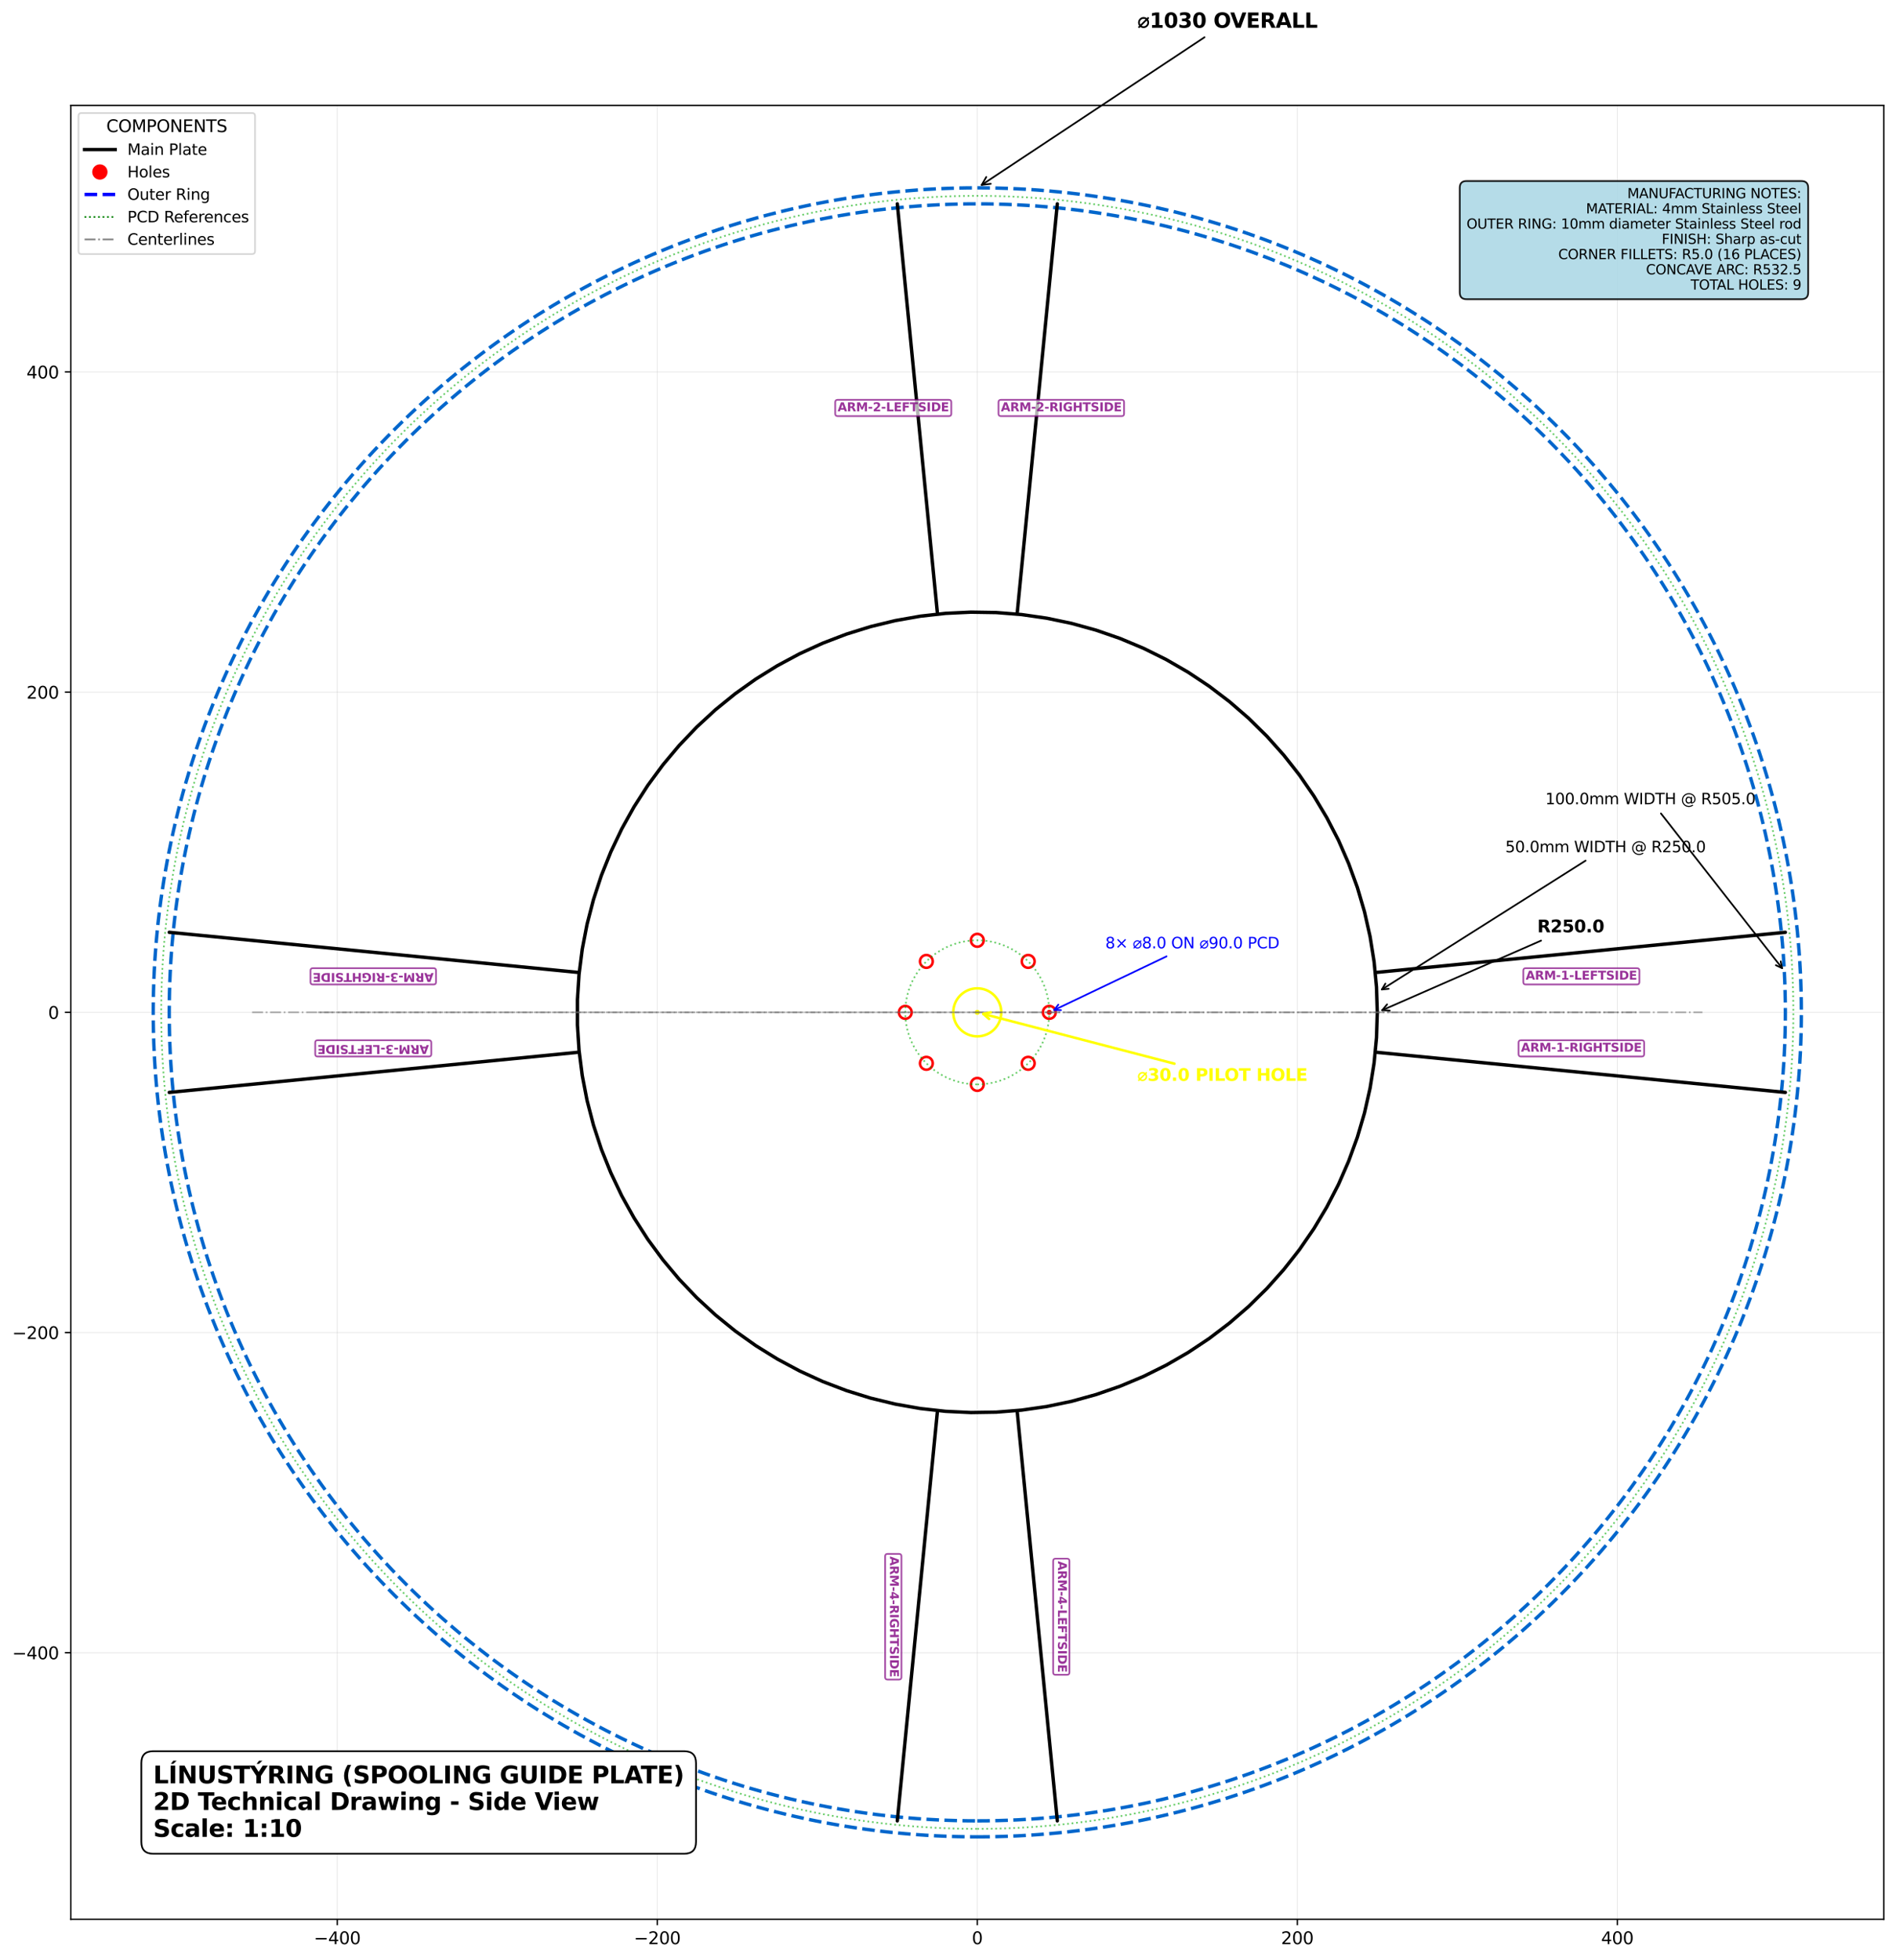 <?xml version="1.0" encoding="utf-8" standalone="no"?>
<!DOCTYPE svg PUBLIC "-//W3C//DTD SVG 1.1//EN"
  "http://www.w3.org/Graphics/SVG/1.1/DTD/svg11.dtd">
<svg xmlns:xlink="http://www.w3.org/1999/xlink" width="1115.576pt" height="1152.567pt" viewBox="0 0 1115.576 1152.567" xmlns="http://www.w3.org/2000/svg" version="1.1">
 <defs>
  <style type="text/css">*{stroke-linejoin: round; stroke-linecap: butt}</style>
 </defs>
 <g id="figure_1">
  <g id="patch_1">
   <path d="M 0 1152.567 
L 1115.576 1152.567 
L 1115.576 0 
L 0 0 
z
" style="fill: #ffffff"/>
  </g>
  <g id="axes_1">
   <g id="patch_2">
    <path d="M 41.667 1128.689 
L 1108.376 1128.689 
L 1108.376 61.98 
L 41.667 61.98 
z
" style="fill: #ffffff"/>
   </g>
   <g id="matplotlib.axis_1">
    <g id="xtick_1">
     <g id="line2d_1">
      <path d="M 198.425 1128.689 
L 198.425 61.98 
" clip-path="url(#p80fae64d9e)" style="fill: none; stroke: #b0b0b0; stroke-opacity: 0.3; stroke-width: 0.5; stroke-linecap: square"/>
     </g>
     <g id="line2d_2">
      <defs>
       <path id="mc398756ef1" d="M 0 0 
L 0 3.5 
" style="stroke: #000000; stroke-width: 0.8"/>
      </defs>
      <g>
       <use xlink:href="#mc398756ef1" x="198.425" y="1128.689" style="stroke: #000000; stroke-width: 0.8"/>
      </g>
     </g>
     <g id="text_1">
      <!-- −400 -->
      <g transform="translate(184.692 1143.288) scale(0.1 -0.1)">
       <defs>
        <path id="DejaVuSans-2212" d="M 678 2272 
L 4684 2272 
L 4684 1741 
L 678 1741 
L 678 2272 
z
" transform="scale(0.016)"/>
        <path id="DejaVuSans-34" d="M 2419 4116 
L 825 1625 
L 2419 1625 
L 2419 4116 
z
M 2253 4666 
L 3047 4666 
L 3047 1625 
L 3713 1625 
L 3713 1100 
L 3047 1100 
L 3047 0 
L 2419 0 
L 2419 1100 
L 313 1100 
L 313 1709 
L 2253 4666 
z
" transform="scale(0.016)"/>
        <path id="DejaVuSans-30" d="M 2034 4250 
Q 1547 4250 1301 3770 
Q 1056 3291 1056 2328 
Q 1056 1369 1301 889 
Q 1547 409 2034 409 
Q 2525 409 2770 889 
Q 3016 1369 3016 2328 
Q 3016 3291 2770 3770 
Q 2525 4250 2034 4250 
z
M 2034 4750 
Q 2819 4750 3233 4129 
Q 3647 3509 3647 2328 
Q 3647 1150 3233 529 
Q 2819 -91 2034 -91 
Q 1250 -91 836 529 
Q 422 1150 422 2328 
Q 422 3509 836 4129 
Q 1250 4750 2034 4750 
z
" transform="scale(0.016)"/>
       </defs>
       <use xlink:href="#DejaVuSans-2212"/>
       <use xlink:href="#DejaVuSans-34" x="83.789"/>
       <use xlink:href="#DejaVuSans-30" x="147.412"/>
       <use xlink:href="#DejaVuSans-30" x="211.035"/>
      </g>
     </g>
    </g>
    <g id="xtick_2">
     <g id="line2d_3">
      <path d="M 386.723 1128.689 
L 386.723 61.98 
" clip-path="url(#p80fae64d9e)" style="fill: none; stroke: #b0b0b0; stroke-opacity: 0.3; stroke-width: 0.5; stroke-linecap: square"/>
     </g>
     <g id="line2d_4">
      <g>
       <use xlink:href="#mc398756ef1" x="386.723" y="1128.689" style="stroke: #000000; stroke-width: 0.8"/>
      </g>
     </g>
     <g id="text_2">
      <!-- −200 -->
      <g transform="translate(372.99 1143.288) scale(0.1 -0.1)">
       <defs>
        <path id="DejaVuSans-32" d="M 1228 531 
L 3431 531 
L 3431 0 
L 469 0 
L 469 531 
Q 828 903 1448 1529 
Q 2069 2156 2228 2338 
Q 2531 2678 2651 2914 
Q 2772 3150 2772 3378 
Q 2772 3750 2511 3984 
Q 2250 4219 1831 4219 
Q 1534 4219 1204 4116 
Q 875 4013 500 3803 
L 500 4441 
Q 881 4594 1212 4672 
Q 1544 4750 1819 4750 
Q 2544 4750 2975 4387 
Q 3406 4025 3406 3419 
Q 3406 3131 3298 2873 
Q 3191 2616 2906 2266 
Q 2828 2175 2409 1742 
Q 1991 1309 1228 531 
z
" transform="scale(0.016)"/>
       </defs>
       <use xlink:href="#DejaVuSans-2212"/>
       <use xlink:href="#DejaVuSans-32" x="83.789"/>
       <use xlink:href="#DejaVuSans-30" x="147.412"/>
       <use xlink:href="#DejaVuSans-30" x="211.035"/>
      </g>
     </g>
    </g>
    <g id="xtick_3">
     <g id="line2d_5">
      <path d="M 575.022 1128.689 
L 575.022 61.98 
" clip-path="url(#p80fae64d9e)" style="fill: none; stroke: #b0b0b0; stroke-opacity: 0.3; stroke-width: 0.5; stroke-linecap: square"/>
     </g>
     <g id="line2d_6">
      <g>
       <use xlink:href="#mc398756ef1" x="575.022" y="1128.689" style="stroke: #000000; stroke-width: 0.8"/>
      </g>
     </g>
     <g id="text_3">
      <!-- 0 -->
      <g transform="translate(571.84 1143.288) scale(0.1 -0.1)">
       <use xlink:href="#DejaVuSans-30"/>
      </g>
     </g>
    </g>
    <g id="xtick_4">
     <g id="line2d_7">
      <path d="M 763.32 1128.689 
L 763.32 61.98 
" clip-path="url(#p80fae64d9e)" style="fill: none; stroke: #b0b0b0; stroke-opacity: 0.3; stroke-width: 0.5; stroke-linecap: square"/>
     </g>
     <g id="line2d_8">
      <g>
       <use xlink:href="#mc398756ef1" x="763.32" y="1128.689" style="stroke: #000000; stroke-width: 0.8"/>
      </g>
     </g>
     <g id="text_4">
      <!-- 200 -->
      <g transform="translate(753.776 1143.288) scale(0.1 -0.1)">
       <use xlink:href="#DejaVuSans-32"/>
       <use xlink:href="#DejaVuSans-30" x="63.623"/>
       <use xlink:href="#DejaVuSans-30" x="127.246"/>
      </g>
     </g>
    </g>
    <g id="xtick_5">
     <g id="line2d_9">
      <path d="M 951.618 1128.689 
L 951.618 61.98 
" clip-path="url(#p80fae64d9e)" style="fill: none; stroke: #b0b0b0; stroke-opacity: 0.3; stroke-width: 0.5; stroke-linecap: square"/>
     </g>
     <g id="line2d_10">
      <g>
       <use xlink:href="#mc398756ef1" x="951.618" y="1128.689" style="stroke: #000000; stroke-width: 0.8"/>
      </g>
     </g>
     <g id="text_5">
      <!-- 400 -->
      <g transform="translate(942.074 1143.288) scale(0.1 -0.1)">
       <use xlink:href="#DejaVuSans-34"/>
       <use xlink:href="#DejaVuSans-30" x="63.623"/>
       <use xlink:href="#DejaVuSans-30" x="127.246"/>
      </g>
     </g>
    </g>
   </g>
   <g id="matplotlib.axis_2">
    <g id="ytick_1">
     <g id="line2d_11">
      <path d="M 41.667 971.931 
L 1108.376 971.931 
" clip-path="url(#p80fae64d9e)" style="fill: none; stroke: #b0b0b0; stroke-opacity: 0.3; stroke-width: 0.5; stroke-linecap: square"/>
     </g>
     <g id="line2d_12">
      <defs>
       <path id="m79ff93fbc1" d="M 0 0 
L -3.5 0 
" style="stroke: #000000; stroke-width: 0.8"/>
      </defs>
      <g>
       <use xlink:href="#m79ff93fbc1" x="41.667" y="971.931" style="stroke: #000000; stroke-width: 0.8"/>
      </g>
     </g>
     <g id="text_6">
      <!-- −400 -->
      <g transform="translate(7.2 975.73) scale(0.1 -0.1)">
       <use xlink:href="#DejaVuSans-2212"/>
       <use xlink:href="#DejaVuSans-34" x="83.789"/>
       <use xlink:href="#DejaVuSans-30" x="147.412"/>
       <use xlink:href="#DejaVuSans-30" x="211.035"/>
      </g>
     </g>
    </g>
    <g id="ytick_2">
     <g id="line2d_13">
      <path d="M 41.667 783.633 
L 1108.376 783.633 
" clip-path="url(#p80fae64d9e)" style="fill: none; stroke: #b0b0b0; stroke-opacity: 0.3; stroke-width: 0.5; stroke-linecap: square"/>
     </g>
     <g id="line2d_14">
      <g>
       <use xlink:href="#m79ff93fbc1" x="41.667" y="783.633" style="stroke: #000000; stroke-width: 0.8"/>
      </g>
     </g>
     <g id="text_7">
      <!-- −200 -->
      <g transform="translate(7.2 787.432) scale(0.1 -0.1)">
       <use xlink:href="#DejaVuSans-2212"/>
       <use xlink:href="#DejaVuSans-32" x="83.789"/>
       <use xlink:href="#DejaVuSans-30" x="147.412"/>
       <use xlink:href="#DejaVuSans-30" x="211.035"/>
      </g>
     </g>
    </g>
    <g id="ytick_3">
     <g id="line2d_15">
      <path d="M 41.667 595.335 
L 1108.376 595.335 
" clip-path="url(#p80fae64d9e)" style="fill: none; stroke: #b0b0b0; stroke-opacity: 0.3; stroke-width: 0.5; stroke-linecap: square"/>
     </g>
     <g id="line2d_16">
      <g>
       <use xlink:href="#m79ff93fbc1" x="41.667" y="595.335" style="stroke: #000000; stroke-width: 0.8"/>
      </g>
     </g>
     <g id="text_8">
      <!-- 0 -->
      <g transform="translate(28.305 599.134) scale(0.1 -0.1)">
       <use xlink:href="#DejaVuSans-30"/>
      </g>
     </g>
    </g>
    <g id="ytick_4">
     <g id="line2d_17">
      <path d="M 41.667 407.037 
L 1108.376 407.037 
" clip-path="url(#p80fae64d9e)" style="fill: none; stroke: #b0b0b0; stroke-opacity: 0.3; stroke-width: 0.5; stroke-linecap: square"/>
     </g>
     <g id="line2d_18">
      <g>
       <use xlink:href="#m79ff93fbc1" x="41.667" y="407.037" style="stroke: #000000; stroke-width: 0.8"/>
      </g>
     </g>
     <g id="text_9">
      <!-- 200 -->
      <g transform="translate(15.58 410.836) scale(0.1 -0.1)">
       <use xlink:href="#DejaVuSans-32"/>
       <use xlink:href="#DejaVuSans-30" x="63.623"/>
       <use xlink:href="#DejaVuSans-30" x="127.246"/>
      </g>
     </g>
    </g>
    <g id="ytick_5">
     <g id="line2d_19">
      <path d="M 41.667 218.739 
L 1108.376 218.739 
" clip-path="url(#p80fae64d9e)" style="fill: none; stroke: #b0b0b0; stroke-opacity: 0.3; stroke-width: 0.5; stroke-linecap: square"/>
     </g>
     <g id="line2d_20">
      <g>
       <use xlink:href="#m79ff93fbc1" x="41.667" y="218.739" style="stroke: #000000; stroke-width: 0.8"/>
      </g>
     </g>
     <g id="text_10">
      <!-- 400 -->
      <g transform="translate(15.58 222.538) scale(0.1 -0.1)">
       <use xlink:href="#DejaVuSans-34"/>
       <use xlink:href="#DejaVuSans-30" x="63.623"/>
       <use xlink:href="#DejaVuSans-30" x="127.246"/>
      </g>
     </g>
    </g>
   </g>
   <g id="patch_3">
    <path d="M 575.022 609.457 
C 578.767 609.457 582.359 607.969 585.008 605.321 
C 587.656 602.672 589.144 599.08 589.144 595.335 
C 589.144 591.589 587.656 587.997 585.008 585.349 
C 582.359 582.7 578.767 581.212 575.022 581.212 
C 571.276 581.212 567.684 582.7 565.036 585.349 
C 562.387 587.997 560.899 591.589 560.899 595.335 
C 560.899 599.08 562.387 602.672 565.036 605.321 
C 567.684 607.969 571.276 609.457 575.022 609.457 
L 575.022 609.457 
z
" clip-path="url(#p80fae64d9e)" style="fill: none; stroke: #ffff00; stroke-width: 1.5; stroke-linejoin: miter"/>
   </g>
   <g id="patch_4">
    <path d="M 617.389 599.101 
C 618.387 599.101 619.345 598.704 620.052 597.998 
C 620.758 597.292 621.155 596.334 621.155 595.335 
C 621.155 594.336 620.758 593.378 620.052 592.672 
C 619.345 591.966 618.387 591.569 617.389 591.569 
C 616.39 591.569 615.432 591.966 614.726 592.672 
C 614.019 593.378 613.623 594.336 613.623 595.335 
C 613.623 596.334 614.019 597.292 614.726 597.998 
C 615.432 598.704 616.39 599.101 617.389 599.101 
L 617.389 599.101 
z
" clip-path="url(#p80fae64d9e)" style="fill: none; stroke: #ff0000; stroke-width: 1.5; stroke-linejoin: miter"/>
   </g>
   <g id="patch_5">
    <path d="M 604.98 569.143 
C 605.978 569.143 606.936 568.746 607.643 568.04 
C 608.349 567.333 608.746 566.375 608.746 565.377 
C 608.746 564.378 608.349 563.42 607.643 562.714 
C 606.936 562.008 605.978 561.611 604.98 561.611 
C 603.981 561.611 603.023 562.008 602.317 562.714 
C 601.61 563.42 601.214 564.378 601.214 565.377 
C 601.214 566.375 601.61 567.333 602.317 568.04 
C 603.023 568.746 603.981 569.143 604.98 569.143 
L 604.98 569.143 
z
" clip-path="url(#p80fae64d9e)" style="fill: none; stroke: #ff0000; stroke-width: 1.5; stroke-linejoin: miter"/>
   </g>
   <g id="patch_6">
    <path d="M 575.022 556.734 
C 576.02 556.734 576.978 556.337 577.684 555.631 
C 578.391 554.924 578.788 553.966 578.788 552.968 
C 578.788 551.969 578.391 551.011 577.684 550.305 
C 576.978 549.599 576.02 549.202 575.022 549.202 
C 574.023 549.202 573.065 549.599 572.359 550.305 
C 571.652 551.011 571.256 551.969 571.256 552.968 
C 571.256 553.966 571.652 554.924 572.359 555.631 
C 573.065 556.337 574.023 556.734 575.022 556.734 
L 575.022 556.734 
z
" clip-path="url(#p80fae64d9e)" style="fill: none; stroke: #ff0000; stroke-width: 1.5; stroke-linejoin: miter"/>
   </g>
   <g id="patch_7">
    <path d="M 545.064 569.143 
C 546.062 569.143 547.02 568.746 547.726 568.04 
C 548.433 567.333 548.829 566.375 548.829 565.377 
C 548.829 564.378 548.433 563.42 547.726 562.714 
C 547.02 562.008 546.062 561.611 545.064 561.611 
C 544.065 561.611 543.107 562.008 542.401 562.714 
C 541.694 563.42 541.298 564.378 541.298 565.377 
C 541.298 566.375 541.694 567.333 542.401 568.04 
C 543.107 568.746 544.065 569.143 545.064 569.143 
L 545.064 569.143 
z
" clip-path="url(#p80fae64d9e)" style="fill: none; stroke: #ff0000; stroke-width: 1.5; stroke-linejoin: miter"/>
   </g>
   <g id="patch_8">
    <path d="M 532.654 599.101 
C 533.653 599.101 534.611 598.704 535.317 597.998 
C 536.024 597.292 536.42 596.334 536.42 595.335 
C 536.42 594.336 536.024 593.378 535.317 592.672 
C 534.611 591.966 533.653 591.569 532.654 591.569 
C 531.656 591.569 530.698 591.966 529.992 592.672 
C 529.285 593.378 528.889 594.336 528.889 595.335 
C 528.889 596.334 529.285 597.292 529.992 597.998 
C 530.698 598.704 531.656 599.101 532.654 599.101 
L 532.654 599.101 
z
" clip-path="url(#p80fae64d9e)" style="fill: none; stroke: #ff0000; stroke-width: 1.5; stroke-linejoin: miter"/>
   </g>
   <g id="patch_9">
    <path d="M 545.064 629.059 
C 546.062 629.059 547.02 628.662 547.726 627.956 
C 548.433 627.25 548.829 626.292 548.829 625.293 
C 548.829 624.294 548.433 623.336 547.726 622.63 
C 547.02 621.924 546.062 621.527 545.064 621.527 
C 544.065 621.527 543.107 621.924 542.401 622.63 
C 541.694 623.336 541.298 624.294 541.298 625.293 
C 541.298 626.292 541.694 627.25 542.401 627.956 
C 543.107 628.662 544.065 629.059 545.064 629.059 
L 545.064 629.059 
z
" clip-path="url(#p80fae64d9e)" style="fill: none; stroke: #ff0000; stroke-width: 1.5; stroke-linejoin: miter"/>
   </g>
   <g id="patch_10">
    <path d="M 575.022 641.468 
C 576.02 641.468 576.978 641.071 577.684 640.365 
C 578.391 639.659 578.788 638.701 578.788 637.702 
C 578.788 636.703 578.391 635.745 577.684 635.039 
C 576.978 634.333 576.02 633.936 575.022 633.936 
C 574.023 633.936 573.065 634.333 572.359 635.039 
C 571.652 635.745 571.256 636.703 571.256 637.702 
C 571.256 638.701 571.652 639.659 572.359 640.365 
C 573.065 641.071 574.023 641.468 575.022 641.468 
L 575.022 641.468 
z
" clip-path="url(#p80fae64d9e)" style="fill: none; stroke: #ff0000; stroke-width: 1.5; stroke-linejoin: miter"/>
   </g>
   <g id="patch_11">
    <path d="M 604.98 629.059 
C 605.978 629.059 606.936 628.662 607.643 627.956 
C 608.349 627.25 608.746 626.292 608.746 625.293 
C 608.746 624.294 608.349 623.336 607.643 622.63 
C 606.936 621.924 605.978 621.527 604.98 621.527 
C 603.981 621.527 603.023 621.924 602.317 622.63 
C 601.61 623.336 601.214 624.294 601.214 625.293 
C 601.214 626.292 601.61 627.25 602.317 627.956 
C 603.023 628.662 603.981 629.059 604.98 629.059 
L 604.98 629.059 
z
" clip-path="url(#p80fae64d9e)" style="fill: none; stroke: #ff0000; stroke-width: 1.5; stroke-linejoin: miter"/>
   </g>
   <g id="patch_12">
    <path d="M 575.022 1080.202 
C 703.61 1080.202 826.949 1029.114 917.875 938.188 
C 1008.8 847.262 1059.889 723.923 1059.889 595.335 
C 1059.889 466.746 1008.8 343.407 917.875 252.482 
C 826.949 161.556 703.61 110.467 575.022 110.467 
C 446.433 110.467 323.094 161.556 232.168 252.482 
C 141.243 343.407 90.154 466.746 90.154 595.335 
C 90.154 723.923 141.243 847.262 232.168 938.188 
C 323.094 1029.114 446.433 1080.202 575.022 1080.202 
L 575.022 1080.202 
z
" clip-path="url(#p80fae64d9e)" style="fill: none; stroke-dasharray: 7.4,3.2; stroke-dashoffset: 0; stroke: #0066cc; stroke-width: 2; stroke-linejoin: miter"/>
   </g>
   <g id="patch_13">
    <path d="M 575.022 1070.787 
C 701.113 1070.787 822.057 1020.691 911.217 931.531 
C 1000.378 842.37 1050.474 721.426 1050.474 595.335 
C 1050.474 469.243 1000.378 348.299 911.217 259.139 
C 822.057 169.979 701.113 119.882 575.022 119.882 
C 448.93 119.882 327.986 169.979 238.826 259.139 
C 149.666 348.299 99.569 469.243 99.569 595.335 
C 99.569 721.426 149.666 842.37 238.826 931.531 
C 327.986 1020.691 448.93 1070.787 575.022 1070.787 
L 575.022 1070.787 
z
" clip-path="url(#p80fae64d9e)" style="fill: none; stroke-dasharray: 7.4,3.2; stroke-dashoffset: 0; stroke: #0066cc; stroke-width: 2; stroke-linejoin: miter"/>
   </g>
   <g id="patch_14">
    <path d="M 575.022 637.702 
C 586.257 637.702 597.035 633.238 604.98 625.293 
C 612.925 617.348 617.389 606.571 617.389 595.335 
C 617.389 584.099 612.925 573.322 604.98 565.377 
C 597.035 557.432 586.257 552.968 575.022 552.968 
C 563.786 552.968 553.008 557.432 545.064 565.377 
C 537.119 573.322 532.654 584.099 532.654 595.335 
C 532.654 606.571 537.119 617.348 545.064 625.293 
C 553.008 633.238 563.786 637.702 575.022 637.702 
L 575.022 637.702 
z
" clip-path="url(#p80fae64d9e)" style="fill: none; opacity: 0.6; stroke-dasharray: 1,1.65; stroke-dashoffset: 0; stroke: #00aa00; stroke-linejoin: miter"/>
   </g>
   <g id="patch_15">
    <path d="M 575.022 1075.495 
C 702.362 1075.495 824.503 1024.902 914.546 934.859 
C 1004.589 844.816 1055.182 722.675 1055.182 595.335 
C 1055.182 467.995 1004.589 345.853 914.546 255.81 
C 824.503 165.767 702.362 115.175 575.022 115.175 
C 447.682 115.175 325.54 165.767 235.497 255.81 
C 145.454 345.853 94.861 467.995 94.861 595.335 
C 94.861 722.675 145.454 844.816 235.497 934.859 
C 325.54 1024.902 447.682 1075.495 575.022 1075.495 
L 575.022 1075.495 
z
" clip-path="url(#p80fae64d9e)" style="fill: none; opacity: 0.6; stroke-dasharray: 1,1.65; stroke-dashoffset: 0; stroke: #00aa00; stroke-linejoin: miter"/>
   </g>
   <g id="line2d_21">
    <path d="M 810.394 595.335 
L 809.92 580.407 
L 808.501 565.538 
L 806.141 550.79 
L 802.85 536.221 
L 798.642 521.891 
L 793.534 507.856 
L 787.546 494.173 
L 780.702 480.897 
L 773.03 468.083 
L 764.56 455.78 
L 755.327 444.04 
L 745.369 432.909 
L 734.724 422.432 
L 723.436 412.651 
L 711.551 403.606 
L 699.116 395.333 
L 686.181 387.865 
L 672.799 381.232 
L 659.023 375.462 
L 644.908 370.577 
L 630.513 366.597 
L 615.894 363.538 
L 601.11 361.412 
L 586.221 360.229 
L 571.287 359.992 
L 556.368 360.702 
L 541.525 362.358 
L 526.816 364.951 
L 512.301 368.473 
L 498.039 372.907 
L 484.086 378.238 
L 470.5 384.442 
L 457.335 391.496 
L 444.644 399.371 
L 432.478 408.034 
L 420.885 417.452 
L 409.914 427.586 
L 399.607 438.396 
L 390.006 449.837 
L 381.151 461.864 
L 373.076 474.429 
L 365.814 487.481 
L 359.395 500.967 
L 353.844 514.833 
L 349.183 529.023 
L 345.432 543.48 
L 342.605 558.146 
L 340.715 572.961 
L 339.767 587.867 
L 339.767 602.803 
L 340.715 617.708 
L 342.605 632.524 
L 345.432 647.19 
L 349.183 661.647 
L 353.844 675.837 
L 359.395 689.703 
L 365.814 703.189 
L 373.076 716.24 
L 381.151 728.805 
L 390.006 740.832 
L 399.607 752.274 
L 409.914 763.083 
L 420.885 773.218 
L 432.478 782.635 
L 444.644 791.299 
L 457.335 799.173 
L 470.5 806.227 
L 484.086 812.432 
L 498.039 817.762 
L 512.301 822.197 
L 526.816 825.718 
L 541.525 828.312 
L 556.368 829.967 
L 571.287 830.678 
L 586.221 830.441 
L 601.11 829.257 
L 615.894 827.132 
L 630.513 824.073 
L 644.908 820.093 
L 659.023 815.208 
L 672.799 809.437 
L 686.181 802.805 
L 699.116 795.337 
L 711.551 787.064 
L 723.436 778.018 
L 734.724 768.238 
L 745.369 757.76 
L 755.327 746.629 
L 764.56 734.889 
L 773.03 722.587 
L 780.702 709.772 
L 787.546 696.497 
L 793.534 682.814 
L 798.642 668.779 
L 802.85 654.448 
L 806.141 639.879 
L 808.501 625.131 
L 809.92 610.263 
L 810.394 595.335 
" clip-path="url(#p80fae64d9e)" style="fill: none; stroke: #000000; stroke-width: 2; stroke-linecap: square"/>
   </g>
   <g id="line2d_22">
    <path d="M 810.394 571.798 
L 1050.474 548.26 
" clip-path="url(#p80fae64d9e)" style="fill: none; stroke: #000000; stroke-width: 2; stroke-linecap: round"/>
   </g>
   <g id="line2d_23">
    <path d="M 1050.474 642.409 
L 810.394 618.872 
" clip-path="url(#p80fae64d9e)" style="fill: none; stroke: #000000; stroke-width: 2; stroke-linecap: round"/>
   </g>
   <g id="line2d_24">
    <path d="M 551.484 359.962 
L 527.947 119.882 
" clip-path="url(#p80fae64d9e)" style="fill: none; stroke: #000000; stroke-width: 2; stroke-linecap: round"/>
   </g>
   <g id="line2d_25">
    <path d="M 622.096 119.882 
L 598.559 359.962 
" clip-path="url(#p80fae64d9e)" style="fill: none; stroke: #000000; stroke-width: 2; stroke-linecap: round"/>
   </g>
   <g id="line2d_26">
    <path d="M 339.649 618.872 
L 99.569 642.409 
" clip-path="url(#p80fae64d9e)" style="fill: none; stroke: #000000; stroke-width: 2; stroke-linecap: round"/>
   </g>
   <g id="line2d_27">
    <path d="M 99.569 548.26 
L 339.649 571.798 
" clip-path="url(#p80fae64d9e)" style="fill: none; stroke: #000000; stroke-width: 2; stroke-linecap: round"/>
   </g>
   <g id="line2d_28">
    <path d="M 598.559 830.707 
L 622.096 1070.787 
" clip-path="url(#p80fae64d9e)" style="fill: none; stroke: #000000; stroke-width: 2; stroke-linecap: round"/>
   </g>
   <g id="line2d_29">
    <path d="M 527.947 1070.787 
L 551.484 830.707 
" clip-path="url(#p80fae64d9e)" style="fill: none; stroke: #000000; stroke-width: 2; stroke-linecap: round"/>
   </g>
   <g id="line2d_30">
    <defs>
     <path id="m74c1d96c60" d="M 0 1 
C 0.265 1 0.52 0.895 0.707 0.707 
C 0.895 0.52 1 0.265 1 0 
C 1 -0.265 0.895 -0.52 0.707 -0.707 
C 0.52 -0.895 0.265 -1 0 -1 
C -0.265 -1 -0.52 -0.895 -0.707 -0.707 
C -0.895 -0.52 -1 -0.265 -1 0 
C -1 0.265 -0.895 0.52 -0.707 0.707 
C -0.52 0.895 -0.265 1 0 1 
z
" style="stroke: #ffff00"/>
    </defs>
    <g clip-path="url(#p80fae64d9e)">
     <use xlink:href="#m74c1d96c60" x="575.022" y="595.335" style="fill: #ffff00; stroke: #ffff00"/>
    </g>
   </g>
   <g id="line2d_31">
    <defs>
     <path id="m936b019178" d="M 0 1 
C 0.265 1 0.52 0.895 0.707 0.707 
C 0.895 0.52 1 0.265 1 0 
C 1 -0.265 0.895 -0.52 0.707 -0.707 
C 0.52 -0.895 0.265 -1 0 -1 
C -0.265 -1 -0.52 -0.895 -0.707 -0.707 
C -0.895 -0.52 -1 -0.265 -1 0 
C -1 0.265 -0.895 0.52 -0.707 0.707 
C -0.52 0.895 -0.265 1 0 1 
z
" style="stroke: #ff0000"/>
    </defs>
    <g clip-path="url(#p80fae64d9e)">
     <use xlink:href="#m936b019178" x="617.389" y="595.335" style="fill: #ff0000; stroke: #ff0000"/>
    </g>
   </g>
   <g id="line2d_32">
    <path d="M 148.338 595.335 
L 1001.705 595.335 
" clip-path="url(#p80fae64d9e)" style="fill: none; stroke-dasharray: 6.4,1.6,1,1.6; stroke-dashoffset: 0; stroke: #666666; stroke-opacity: 0.5"/>
   </g>
   <g id="line2d_33">
    <path d="M 575.022 595.335 
L 962.916 595.335 
" clip-path="url(#p80fae64d9e)" style="fill: none; stroke-dasharray: 6.4,1.6,1,1.6; stroke-dashoffset: 0; stroke: #666666; stroke-opacity: 0.5"/>
   </g>
   <g id="line2d_34">
    <path d="M 575.022 595.335 
L 187.127 595.335 
" clip-path="url(#p80fae64d9e)" style="fill: none; stroke-dasharray: 6.4,1.6,1,1.6; stroke-dashoffset: 0; stroke: #666666; stroke-opacity: 0.5"/>
   </g>
   <g id="patch_16">
    <path d="M 41.667 1128.689 
L 41.667 61.98 
" style="fill: none; stroke: #000000; stroke-width: 0.8; stroke-linejoin: miter; stroke-linecap: square"/>
   </g>
   <g id="patch_17">
    <path d="M 1108.376 1128.689 
L 1108.376 61.98 
" style="fill: none; stroke: #000000; stroke-width: 0.8; stroke-linejoin: miter; stroke-linecap: square"/>
   </g>
   <g id="patch_18">
    <path d="M 41.667 1128.689 
L 1108.376 1128.689 
" style="fill: none; stroke: #000000; stroke-width: 0.8; stroke-linejoin: miter; stroke-linecap: square"/>
   </g>
   <g id="patch_19">
    <path d="M 41.667 61.98 
L 1108.376 61.98 
" style="fill: none; stroke: #000000; stroke-width: 0.8; stroke-linejoin: miter; stroke-linecap: square"/>
   </g>
   <g id="text_11">
    <g id="patch_20">
     <path d="M 897.688 578.939 
L 963.18 578.939 
Q 964.58 578.939 964.58 577.539 
L 964.58 570.764 
Q 964.58 569.364 963.18 569.364 
L 897.688 569.364 
Q 896.288 569.364 896.288 570.764 
L 896.288 577.539 
Q 896.288 578.939 897.688 578.939 
z
" style="fill: #ffffff; opacity: 0.7; stroke: #800080; stroke-linejoin: miter"/>
    </g>
    <!-- ARM-1-LEFTSIDE -->
    <g style="fill: #800080; opacity: 0.8" transform="translate(897.688 576.083) scale(0.07 -0.07)">
     <defs>
      <path id="DejaVuSans-Bold-41" d="M 3419 850 
L 1538 850 
L 1241 0 
L 31 0 
L 1759 4666 
L 3194 4666 
L 4922 0 
L 3713 0 
L 3419 850 
z
M 1838 1716 
L 3116 1716 
L 2478 3572 
L 1838 1716 
z
" transform="scale(0.016)"/>
      <path id="DejaVuSans-Bold-52" d="M 2297 2597 
Q 2675 2597 2839 2737 
Q 3003 2878 3003 3200 
Q 3003 3519 2839 3656 
Q 2675 3794 2297 3794 
L 1791 3794 
L 1791 2597 
L 2297 2597 
z
M 1791 1766 
L 1791 0 
L 588 0 
L 588 4666 
L 2425 4666 
Q 3347 4666 3776 4356 
Q 4206 4047 4206 3378 
Q 4206 2916 3982 2619 
Q 3759 2322 3309 2181 
Q 3556 2125 3751 1926 
Q 3947 1728 4147 1325 
L 4800 0 
L 3519 0 
L 2950 1159 
Q 2778 1509 2601 1637 
Q 2425 1766 2131 1766 
L 1791 1766 
z
" transform="scale(0.016)"/>
      <path id="DejaVuSans-Bold-4d" d="M 588 4666 
L 2119 4666 
L 3181 2169 
L 4250 4666 
L 5778 4666 
L 5778 0 
L 4641 0 
L 4641 3413 
L 3566 897 
L 2803 897 
L 1728 3413 
L 1728 0 
L 588 0 
L 588 4666 
z
" transform="scale(0.016)"/>
      <path id="DejaVuSans-Bold-2d" d="M 347 2297 
L 2309 2297 
L 2309 1388 
L 347 1388 
L 347 2297 
z
" transform="scale(0.016)"/>
      <path id="DejaVuSans-Bold-31" d="M 750 831 
L 1813 831 
L 1813 3847 
L 722 3622 
L 722 4441 
L 1806 4666 
L 2950 4666 
L 2950 831 
L 4013 831 
L 4013 0 
L 750 0 
L 750 831 
z
" transform="scale(0.016)"/>
      <path id="DejaVuSans-Bold-4c" d="M 588 4666 
L 1791 4666 
L 1791 909 
L 3903 909 
L 3903 0 
L 588 0 
L 588 4666 
z
" transform="scale(0.016)"/>
      <path id="DejaVuSans-Bold-45" d="M 588 4666 
L 3834 4666 
L 3834 3756 
L 1791 3756 
L 1791 2888 
L 3713 2888 
L 3713 1978 
L 1791 1978 
L 1791 909 
L 3903 909 
L 3903 0 
L 588 0 
L 588 4666 
z
" transform="scale(0.016)"/>
      <path id="DejaVuSans-Bold-46" d="M 588 4666 
L 3834 4666 
L 3834 3756 
L 1791 3756 
L 1791 2888 
L 3713 2888 
L 3713 1978 
L 1791 1978 
L 1791 0 
L 588 0 
L 588 4666 
z
" transform="scale(0.016)"/>
      <path id="DejaVuSans-Bold-54" d="M 31 4666 
L 4331 4666 
L 4331 3756 
L 2784 3756 
L 2784 0 
L 1581 0 
L 1581 3756 
L 31 3756 
L 31 4666 
z
" transform="scale(0.016)"/>
      <path id="DejaVuSans-Bold-53" d="M 3834 4519 
L 3834 3531 
Q 3450 3703 3084 3790 
Q 2719 3878 2394 3878 
Q 1963 3878 1756 3759 
Q 1550 3641 1550 3391 
Q 1550 3203 1689 3098 
Q 1828 2994 2194 2919 
L 2706 2816 
Q 3484 2659 3812 2340 
Q 4141 2022 4141 1434 
Q 4141 663 3683 286 
Q 3225 -91 2284 -91 
Q 1841 -91 1394 -6 
Q 947 78 500 244 
L 500 1259 
Q 947 1022 1364 901 
Q 1781 781 2169 781 
Q 2563 781 2772 912 
Q 2981 1044 2981 1288 
Q 2981 1506 2839 1625 
Q 2697 1744 2272 1838 
L 1806 1941 
Q 1106 2091 782 2419 
Q 459 2747 459 3303 
Q 459 4000 909 4375 
Q 1359 4750 2203 4750 
Q 2588 4750 2994 4692 
Q 3400 4634 3834 4519 
z
" transform="scale(0.016)"/>
      <path id="DejaVuSans-Bold-49" d="M 588 4666 
L 1791 4666 
L 1791 0 
L 588 0 
L 588 4666 
z
" transform="scale(0.016)"/>
      <path id="DejaVuSans-Bold-44" d="M 1791 3756 
L 1791 909 
L 2222 909 
Q 2959 909 3348 1275 
Q 3738 1641 3738 2338 
Q 3738 3031 3350 3393 
Q 2963 3756 2222 3756 
L 1791 3756 
z
M 588 4666 
L 1856 4666 
Q 2919 4666 3439 4514 
Q 3959 4363 4331 4000 
Q 4659 3684 4818 3271 
Q 4978 2859 4978 2338 
Q 4978 1809 4818 1395 
Q 4659 981 4331 666 
Q 3956 303 3431 151 
Q 2906 0 1856 0 
L 588 0 
L 588 4666 
z
" transform="scale(0.016)"/>
     </defs>
     <use xlink:href="#DejaVuSans-Bold-41"/>
     <use xlink:href="#DejaVuSans-Bold-52" x="77.393"/>
     <use xlink:href="#DejaVuSans-Bold-4d" x="154.395"/>
     <use xlink:href="#DejaVuSans-Bold-2d" x="253.906"/>
     <use xlink:href="#DejaVuSans-Bold-31" x="295.41"/>
     <use xlink:href="#DejaVuSans-Bold-2d" x="364.99"/>
     <use xlink:href="#DejaVuSans-Bold-4c" x="406.494"/>
     <use xlink:href="#DejaVuSans-Bold-45" x="470.215"/>
     <use xlink:href="#DejaVuSans-Bold-46" x="538.525"/>
     <use xlink:href="#DejaVuSans-Bold-54" x="606.836"/>
     <use xlink:href="#DejaVuSans-Bold-53" x="675.049"/>
     <use xlink:href="#DejaVuSans-Bold-49" x="747.07"/>
     <use xlink:href="#DejaVuSans-Bold-44" x="784.277"/>
     <use xlink:href="#DejaVuSans-Bold-45" x="867.285"/>
    </g>
   </g>
   <g id="text_12">
    <g id="patch_21">
     <path d="M 894.902 621.306 
L 965.967 621.306 
Q 967.367 621.306 967.367 619.906 
L 967.367 613.131 
Q 967.367 611.731 965.967 611.731 
L 894.902 611.731 
Q 893.502 611.731 893.502 613.131 
L 893.502 619.906 
Q 893.502 621.306 894.902 621.306 
z
" style="fill: #ffffff; opacity: 0.7; stroke: #800080; stroke-linejoin: miter"/>
    </g>
    <!-- ARM-1-RIGHTSIDE -->
    <g style="fill: #800080; opacity: 0.8" transform="translate(894.902 618.45) scale(0.07 -0.07)">
     <defs>
      <path id="DejaVuSans-Bold-47" d="M 4781 347 
Q 4331 128 3847 18 
Q 3363 -91 2847 -91 
Q 1681 -91 1000 561 
Q 319 1213 319 2328 
Q 319 3456 1012 4103 
Q 1706 4750 2913 4750 
Q 3378 4750 3804 4662 
Q 4231 4575 4609 4403 
L 4609 3438 
Q 4219 3659 3833 3768 
Q 3447 3878 3059 3878 
Q 2341 3878 1952 3476 
Q 1563 3075 1563 2328 
Q 1563 1588 1938 1184 
Q 2313 781 3003 781 
Q 3191 781 3352 804 
Q 3513 828 3641 878 
L 3641 1784 
L 2906 1784 
L 2906 2591 
L 4781 2591 
L 4781 347 
z
" transform="scale(0.016)"/>
      <path id="DejaVuSans-Bold-48" d="M 588 4666 
L 1791 4666 
L 1791 2888 
L 3566 2888 
L 3566 4666 
L 4769 4666 
L 4769 0 
L 3566 0 
L 3566 1978 
L 1791 1978 
L 1791 0 
L 588 0 
L 588 4666 
z
" transform="scale(0.016)"/>
     </defs>
     <use xlink:href="#DejaVuSans-Bold-41"/>
     <use xlink:href="#DejaVuSans-Bold-52" x="77.393"/>
     <use xlink:href="#DejaVuSans-Bold-4d" x="154.395"/>
     <use xlink:href="#DejaVuSans-Bold-2d" x="253.906"/>
     <use xlink:href="#DejaVuSans-Bold-31" x="295.41"/>
     <use xlink:href="#DejaVuSans-Bold-2d" x="364.99"/>
     <use xlink:href="#DejaVuSans-Bold-52" x="406.494"/>
     <use xlink:href="#DejaVuSans-Bold-49" x="483.496"/>
     <use xlink:href="#DejaVuSans-Bold-47" x="520.703"/>
     <use xlink:href="#DejaVuSans-Bold-48" x="602.783"/>
     <use xlink:href="#DejaVuSans-Bold-54" x="686.475"/>
     <use xlink:href="#DejaVuSans-Bold-53" x="754.688"/>
     <use xlink:href="#DejaVuSans-Bold-49" x="826.709"/>
     <use xlink:href="#DejaVuSans-Bold-44" x="863.916"/>
     <use xlink:href="#DejaVuSans-Bold-45" x="946.924"/>
    </g>
   </g>
   <g id="text_13">
    <g id="patch_22">
     <path d="M 492.848 244.709 
L 558.339 244.709 
Q 559.739 244.709 559.739 243.309 
L 559.739 236.535 
Q 559.739 235.135 558.339 235.135 
L 492.848 235.135 
Q 491.448 235.135 491.448 236.535 
L 491.448 243.309 
Q 491.448 244.709 492.848 244.709 
z
" style="fill: #ffffff; opacity: 0.7; stroke: #800080; stroke-linejoin: miter"/>
    </g>
    <!-- ARM-2-LEFTSIDE -->
    <g style="fill: #800080; opacity: 0.8" transform="translate(492.848 241.854) scale(0.07 -0.07)">
     <defs>
      <path id="DejaVuSans-Bold-32" d="M 1844 884 
L 3897 884 
L 3897 0 
L 506 0 
L 506 884 
L 2209 2388 
Q 2438 2594 2547 2791 
Q 2656 2988 2656 3200 
Q 2656 3528 2436 3728 
Q 2216 3928 1850 3928 
Q 1569 3928 1234 3808 
Q 900 3688 519 3450 
L 519 4475 
Q 925 4609 1322 4679 
Q 1719 4750 2100 4750 
Q 2938 4750 3402 4381 
Q 3866 4013 3866 3353 
Q 3866 2972 3669 2642 
Q 3472 2313 2841 1759 
L 1844 884 
z
" transform="scale(0.016)"/>
     </defs>
     <use xlink:href="#DejaVuSans-Bold-41"/>
     <use xlink:href="#DejaVuSans-Bold-52" x="77.393"/>
     <use xlink:href="#DejaVuSans-Bold-4d" x="154.395"/>
     <use xlink:href="#DejaVuSans-Bold-2d" x="253.906"/>
     <use xlink:href="#DejaVuSans-Bold-32" x="295.41"/>
     <use xlink:href="#DejaVuSans-Bold-2d" x="364.99"/>
     <use xlink:href="#DejaVuSans-Bold-4c" x="406.494"/>
     <use xlink:href="#DejaVuSans-Bold-45" x="470.215"/>
     <use xlink:href="#DejaVuSans-Bold-46" x="538.525"/>
     <use xlink:href="#DejaVuSans-Bold-54" x="606.836"/>
     <use xlink:href="#DejaVuSans-Bold-53" x="675.049"/>
     <use xlink:href="#DejaVuSans-Bold-49" x="747.07"/>
     <use xlink:href="#DejaVuSans-Bold-44" x="784.277"/>
     <use xlink:href="#DejaVuSans-Bold-45" x="867.285"/>
    </g>
   </g>
   <g id="text_14">
    <g id="patch_23">
     <path d="M 588.917 244.709 
L 659.982 244.709 
Q 661.382 244.709 661.382 243.309 
L 661.382 236.535 
Q 661.382 235.135 659.982 235.135 
L 588.917 235.135 
Q 587.517 235.135 587.517 236.535 
L 587.517 243.309 
Q 587.517 244.709 588.917 244.709 
z
" style="fill: #ffffff; opacity: 0.7; stroke: #800080; stroke-linejoin: miter"/>
    </g>
    <!-- ARM-2-RIGHTSIDE -->
    <g style="fill: #800080; opacity: 0.8" transform="translate(588.917 241.854) scale(0.07 -0.07)">
     <use xlink:href="#DejaVuSans-Bold-41"/>
     <use xlink:href="#DejaVuSans-Bold-52" x="77.393"/>
     <use xlink:href="#DejaVuSans-Bold-4d" x="154.395"/>
     <use xlink:href="#DejaVuSans-Bold-2d" x="253.906"/>
     <use xlink:href="#DejaVuSans-Bold-32" x="295.41"/>
     <use xlink:href="#DejaVuSans-Bold-2d" x="364.99"/>
     <use xlink:href="#DejaVuSans-Bold-52" x="406.494"/>
     <use xlink:href="#DejaVuSans-Bold-49" x="483.496"/>
     <use xlink:href="#DejaVuSans-Bold-47" x="520.703"/>
     <use xlink:href="#DejaVuSans-Bold-48" x="602.783"/>
     <use xlink:href="#DejaVuSans-Bold-54" x="686.475"/>
     <use xlink:href="#DejaVuSans-Bold-53" x="754.688"/>
     <use xlink:href="#DejaVuSans-Bold-49" x="826.709"/>
     <use xlink:href="#DejaVuSans-Bold-44" x="863.916"/>
     <use xlink:href="#DejaVuSans-Bold-45" x="946.924"/>
    </g>
   </g>
   <g id="text_15">
    <g id="patch_24">
     <path d="M 252.355 611.731 
L 186.863 611.731 
Q 185.463 611.731 185.463 613.131 
L 185.463 619.906 
Q 185.463 621.306 186.863 621.306 
L 252.355 621.306 
Q 253.755 621.306 253.755 619.906 
L 253.755 613.131 
Q 253.755 611.731 252.355 611.731 
z
" style="fill: #ffffff; opacity: 0.7; stroke: #800080; stroke-linejoin: miter"/>
    </g>
    <!-- ARM-3-LEFTSIDE -->
    <g style="fill: #800080; opacity: 0.8" transform="translate(252.355 614.587) rotate(-180) scale(0.07 -0.07)">
     <defs>
      <path id="DejaVuSans-Bold-33" d="M 2981 2516 
Q 3453 2394 3698 2092 
Q 3944 1791 3944 1325 
Q 3944 631 3412 270 
Q 2881 -91 1863 -91 
Q 1503 -91 1142 -33 
Q 781 25 428 141 
L 428 1069 
Q 766 900 1098 814 
Q 1431 728 1753 728 
Q 2231 728 2486 893 
Q 2741 1059 2741 1369 
Q 2741 1688 2480 1852 
Q 2219 2016 1709 2016 
L 1228 2016 
L 1228 2791 
L 1734 2791 
Q 2188 2791 2409 2933 
Q 2631 3075 2631 3366 
Q 2631 3634 2415 3781 
Q 2200 3928 1806 3928 
Q 1516 3928 1219 3862 
Q 922 3797 628 3669 
L 628 4550 
Q 984 4650 1334 4700 
Q 1684 4750 2022 4750 
Q 2931 4750 3382 4451 
Q 3834 4153 3834 3553 
Q 3834 3144 3618 2883 
Q 3403 2622 2981 2516 
z
" transform="scale(0.016)"/>
     </defs>
     <use xlink:href="#DejaVuSans-Bold-41"/>
     <use xlink:href="#DejaVuSans-Bold-52" x="77.393"/>
     <use xlink:href="#DejaVuSans-Bold-4d" x="154.395"/>
     <use xlink:href="#DejaVuSans-Bold-2d" x="253.906"/>
     <use xlink:href="#DejaVuSans-Bold-33" x="295.41"/>
     <use xlink:href="#DejaVuSans-Bold-2d" x="364.99"/>
     <use xlink:href="#DejaVuSans-Bold-4c" x="406.494"/>
     <use xlink:href="#DejaVuSans-Bold-45" x="470.215"/>
     <use xlink:href="#DejaVuSans-Bold-46" x="538.525"/>
     <use xlink:href="#DejaVuSans-Bold-54" x="606.836"/>
     <use xlink:href="#DejaVuSans-Bold-53" x="675.049"/>
     <use xlink:href="#DejaVuSans-Bold-49" x="747.07"/>
     <use xlink:href="#DejaVuSans-Bold-44" x="784.277"/>
     <use xlink:href="#DejaVuSans-Bold-45" x="867.285"/>
    </g>
   </g>
   <g id="text_16">
    <g id="patch_25">
     <path d="M 255.142 569.364 
L 184.076 569.364 
Q 182.676 569.364 182.676 570.764 
L 182.676 577.539 
Q 182.676 578.939 184.076 578.939 
L 255.142 578.939 
Q 256.542 578.939 256.542 577.539 
L 256.542 570.764 
Q 256.542 569.364 255.142 569.364 
z
" style="fill: #ffffff; opacity: 0.7; stroke: #800080; stroke-linejoin: miter"/>
    </g>
    <!-- ARM-3-RIGHTSIDE -->
    <g style="fill: #800080; opacity: 0.8" transform="translate(255.142 572.22) rotate(-180) scale(0.07 -0.07)">
     <use xlink:href="#DejaVuSans-Bold-41"/>
     <use xlink:href="#DejaVuSans-Bold-52" x="77.393"/>
     <use xlink:href="#DejaVuSans-Bold-4d" x="154.395"/>
     <use xlink:href="#DejaVuSans-Bold-2d" x="253.906"/>
     <use xlink:href="#DejaVuSans-Bold-33" x="295.41"/>
     <use xlink:href="#DejaVuSans-Bold-2d" x="364.99"/>
     <use xlink:href="#DejaVuSans-Bold-52" x="406.494"/>
     <use xlink:href="#DejaVuSans-Bold-49" x="483.496"/>
     <use xlink:href="#DejaVuSans-Bold-47" x="520.703"/>
     <use xlink:href="#DejaVuSans-Bold-48" x="602.783"/>
     <use xlink:href="#DejaVuSans-Bold-54" x="686.475"/>
     <use xlink:href="#DejaVuSans-Bold-53" x="754.688"/>
     <use xlink:href="#DejaVuSans-Bold-49" x="826.709"/>
     <use xlink:href="#DejaVuSans-Bold-44" x="863.916"/>
     <use xlink:href="#DejaVuSans-Bold-45" x="946.924"/>
    </g>
   </g>
   <g id="text_17">
    <g id="patch_26">
     <path d="M 619.662 918.002 
L 619.662 983.493 
Q 619.662 984.893 621.062 984.893 
L 627.837 984.893 
Q 629.237 984.893 629.237 983.493 
L 629.237 918.002 
Q 629.237 916.602 627.837 916.602 
L 621.062 916.602 
Q 619.662 916.602 619.662 918.002 
z
" style="fill: #ffffff; opacity: 0.7; stroke: #800080; stroke-linejoin: miter"/>
    </g>
    <!-- ARM-4-LEFTSIDE -->
    <g style="fill: #800080; opacity: 0.8" transform="translate(622.518 918.002) rotate(-270) scale(0.07 -0.07)">
     <defs>
      <path id="DejaVuSans-Bold-34" d="M 2356 3675 
L 1038 1722 
L 2356 1722 
L 2356 3675 
z
M 2156 4666 
L 3494 4666 
L 3494 1722 
L 4159 1722 
L 4159 850 
L 3494 850 
L 3494 0 
L 2356 0 
L 2356 850 
L 288 850 
L 288 1881 
L 2156 4666 
z
" transform="scale(0.016)"/>
     </defs>
     <use xlink:href="#DejaVuSans-Bold-41"/>
     <use xlink:href="#DejaVuSans-Bold-52" x="77.393"/>
     <use xlink:href="#DejaVuSans-Bold-4d" x="154.395"/>
     <use xlink:href="#DejaVuSans-Bold-2d" x="253.906"/>
     <use xlink:href="#DejaVuSans-Bold-34" x="295.41"/>
     <use xlink:href="#DejaVuSans-Bold-2d" x="364.99"/>
     <use xlink:href="#DejaVuSans-Bold-4c" x="406.494"/>
     <use xlink:href="#DejaVuSans-Bold-45" x="470.215"/>
     <use xlink:href="#DejaVuSans-Bold-46" x="538.525"/>
     <use xlink:href="#DejaVuSans-Bold-54" x="606.836"/>
     <use xlink:href="#DejaVuSans-Bold-53" x="675.049"/>
     <use xlink:href="#DejaVuSans-Bold-49" x="747.07"/>
     <use xlink:href="#DejaVuSans-Bold-44" x="784.277"/>
     <use xlink:href="#DejaVuSans-Bold-45" x="867.285"/>
    </g>
   </g>
   <g id="text_18">
    <g id="patch_27">
     <path d="M 520.806 915.215 
L 520.806 986.28 
Q 520.806 987.68 522.206 987.68 
L 528.981 987.68 
Q 530.381 987.68 530.381 986.28 
L 530.381 915.215 
Q 530.381 913.815 528.981 913.815 
L 522.206 913.815 
Q 520.806 913.815 520.806 915.215 
z
" style="fill: #ffffff; opacity: 0.7; stroke: #800080; stroke-linejoin: miter"/>
    </g>
    <!-- ARM-4-RIGHTSIDE -->
    <g style="fill: #800080; opacity: 0.8" transform="translate(523.662 915.215) rotate(-270) scale(0.07 -0.07)">
     <use xlink:href="#DejaVuSans-Bold-41"/>
     <use xlink:href="#DejaVuSans-Bold-52" x="77.393"/>
     <use xlink:href="#DejaVuSans-Bold-4d" x="154.395"/>
     <use xlink:href="#DejaVuSans-Bold-2d" x="253.906"/>
     <use xlink:href="#DejaVuSans-Bold-34" x="295.41"/>
     <use xlink:href="#DejaVuSans-Bold-2d" x="364.99"/>
     <use xlink:href="#DejaVuSans-Bold-52" x="406.494"/>
     <use xlink:href="#DejaVuSans-Bold-49" x="483.496"/>
     <use xlink:href="#DejaVuSans-Bold-47" x="520.703"/>
     <use xlink:href="#DejaVuSans-Bold-48" x="602.783"/>
     <use xlink:href="#DejaVuSans-Bold-54" x="686.475"/>
     <use xlink:href="#DejaVuSans-Bold-53" x="754.688"/>
     <use xlink:href="#DejaVuSans-Bold-49" x="826.709"/>
     <use xlink:href="#DejaVuSans-Bold-44" x="863.916"/>
     <use xlink:href="#DejaVuSans-Bold-45" x="946.924"/>
    </g>
   </g>
   <g id="patch_28">
    <path d="M 906.758 553.142 
Q 859.492 573.837 813.25 594.084 
" style="fill: none; stroke: #000000; stroke-linecap: round"/>
    <path d="M 817.717 594.312 
L 813.25 594.084 
L 816.112 590.648 
" style="fill: none; stroke: #000000; stroke-linecap: round"/>
   </g>
   <g id="text_19">
    <!-- R250.0 -->
    <g transform="translate(904.543 548.26) scale(0.1 -0.1)">
     <defs>
      <path id="DejaVuSans-Bold-35" d="M 678 4666 
L 3669 4666 
L 3669 3781 
L 1638 3781 
L 1638 3059 
Q 1775 3097 1914 3117 
Q 2053 3138 2203 3138 
Q 3056 3138 3531 2711 
Q 4006 2284 4006 1522 
Q 4006 766 3489 337 
Q 2972 -91 2053 -91 
Q 1656 -91 1267 -14 
Q 878 63 494 219 
L 494 1166 
Q 875 947 1217 837 
Q 1559 728 1863 728 
Q 2300 728 2551 942 
Q 2803 1156 2803 1522 
Q 2803 1891 2551 2103 
Q 2300 2316 1863 2316 
Q 1603 2316 1309 2248 
Q 1016 2181 678 2041 
L 678 4666 
z
" transform="scale(0.016)"/>
      <path id="DejaVuSans-Bold-30" d="M 2944 2338 
Q 2944 3213 2780 3570 
Q 2616 3928 2228 3928 
Q 1841 3928 1675 3570 
Q 1509 3213 1509 2338 
Q 1509 1453 1675 1090 
Q 1841 728 2228 728 
Q 2613 728 2778 1090 
Q 2944 1453 2944 2338 
z
M 4147 2328 
Q 4147 1169 3647 539 
Q 3147 -91 2228 -91 
Q 1306 -91 806 539 
Q 306 1169 306 2328 
Q 306 3491 806 4120 
Q 1306 4750 2228 4750 
Q 3147 4750 3647 4120 
Q 4147 3491 4147 2328 
z
" transform="scale(0.016)"/>
      <path id="DejaVuSans-Bold-2e" d="M 653 1209 
L 1778 1209 
L 1778 0 
L 653 0 
L 653 1209 
z
" transform="scale(0.016)"/>
     </defs>
     <use xlink:href="#DejaVuSans-Bold-52"/>
     <use xlink:href="#DejaVuSans-Bold-32" x="77.002"/>
     <use xlink:href="#DejaVuSans-Bold-35" x="146.582"/>
     <use xlink:href="#DejaVuSans-Bold-30" x="216.162"/>
     <use xlink:href="#DejaVuSans-Bold-2e" x="285.742"/>
     <use xlink:href="#DejaVuSans-Bold-30" x="323.73"/>
    </g>
   </g>
   <g id="patch_29">
    <path d="M 708.716 21.915 
Q 642.703 65.639 577.622 108.745 
" style="fill: none; stroke: #000000; stroke-linecap: round"/>
    <path d="M 582.949 108.095 
L 577.622 108.745 
L 580.299 104.093 
" style="fill: none; stroke: #000000; stroke-linecap: round"/>
   </g>
   <g id="text_20">
    <!-- ⌀1030 OVERALL -->
    <g transform="translate(669.171 16.318) scale(0.12 -0.12)">
     <defs>
      <path id="DejaVuSans-Bold-2300" d="M 1925 3272 
Q 2484 3272 2916 2947 
L 3288 3319 
L 3659 2947 
L 3288 2572 
Q 3603 2147 3603 1588 
Q 3603 897 3113 403 
Q 2616 -91 1925 -91 
Q 1375 -91 944 228 
L 572 -144 
L 200 228 
L 572 600 
Q 250 1028 250 1588 
Q 250 2284 741 2778 
Q 1238 3272 1925 3272 
z
M 2531 2559 
Q 2263 2731 1978 2731 
Q 1459 2731 1122 2397 
Q 788 2063 788 1588 
Q 788 1253 959 988 
L 2531 2559 
z
M 1331 616 
Q 1597 450 1878 450 
Q 2394 450 2731 784 
Q 3066 1119 3066 1588 
Q 3066 1922 2900 2184 
L 1331 616 
z
" transform="scale(0.016)"/>
      <path id="DejaVuSans-Bold-20" transform="scale(0.016)"/>
      <path id="DejaVuSans-Bold-4f" d="M 2719 3878 
Q 2169 3878 1866 3472 
Q 1563 3066 1563 2328 
Q 1563 1594 1866 1187 
Q 2169 781 2719 781 
Q 3272 781 3575 1187 
Q 3878 1594 3878 2328 
Q 3878 3066 3575 3472 
Q 3272 3878 2719 3878 
z
M 2719 4750 
Q 3844 4750 4481 4106 
Q 5119 3463 5119 2328 
Q 5119 1197 4481 553 
Q 3844 -91 2719 -91 
Q 1597 -91 958 553 
Q 319 1197 319 2328 
Q 319 3463 958 4106 
Q 1597 4750 2719 4750 
z
" transform="scale(0.016)"/>
      <path id="DejaVuSans-Bold-56" d="M 31 4666 
L 1241 4666 
L 2478 1222 
L 3713 4666 
L 4922 4666 
L 3194 0 
L 1759 0 
L 31 4666 
z
" transform="scale(0.016)"/>
     </defs>
     <use xlink:href="#DejaVuSans-Bold-2300"/>
     <use xlink:href="#DejaVuSans-Bold-31" x="60.205"/>
     <use xlink:href="#DejaVuSans-Bold-30" x="129.785"/>
     <use xlink:href="#DejaVuSans-Bold-33" x="199.365"/>
     <use xlink:href="#DejaVuSans-Bold-30" x="268.945"/>
     <use xlink:href="#DejaVuSans-Bold-20" x="338.525"/>
     <use xlink:href="#DejaVuSans-Bold-4f" x="373.34"/>
     <use xlink:href="#DejaVuSans-Bold-56" x="455.725"/>
     <use xlink:href="#DejaVuSans-Bold-45" x="533.117"/>
     <use xlink:href="#DejaVuSans-Bold-52" x="601.428"/>
     <use xlink:href="#DejaVuSans-Bold-41" x="678.43"/>
     <use xlink:href="#DejaVuSans-Bold-4c" x="755.822"/>
     <use xlink:href="#DejaVuSans-Bold-4c" x="819.543"/>
    </g>
   </g>
   <g id="patch_30">
    <path d="M 691.016 625.521 
Q 633.987 610.68 578.581 596.261 
" style="fill: none; stroke: #ffff00; stroke-width: 1.5; stroke-linecap: round"/>
    <path d="M 581.948 599.204 
L 578.581 596.261 
L 582.956 595.333 
" style="fill: none; stroke: #ffff00; stroke-width: 1.5; stroke-linecap: round"/>
   </g>
   <g id="text_21">
    <!-- ⌀30.0 PILOT HOLE -->
    <g style="fill: #ffff00" transform="translate(669.171 635.622) scale(0.1 -0.1)">
     <defs>
      <path id="DejaVuSans-Bold-50" d="M 588 4666 
L 2584 4666 
Q 3475 4666 3951 4270 
Q 4428 3875 4428 3144 
Q 4428 2409 3951 2014 
Q 3475 1619 2584 1619 
L 1791 1619 
L 1791 0 
L 588 0 
L 588 4666 
z
M 1791 3794 
L 1791 2491 
L 2456 2491 
Q 2806 2491 2997 2661 
Q 3188 2831 3188 3144 
Q 3188 3456 2997 3625 
Q 2806 3794 2456 3794 
L 1791 3794 
z
" transform="scale(0.016)"/>
     </defs>
     <use xlink:href="#DejaVuSans-Bold-2300"/>
     <use xlink:href="#DejaVuSans-Bold-33" x="60.205"/>
     <use xlink:href="#DejaVuSans-Bold-30" x="129.785"/>
     <use xlink:href="#DejaVuSans-Bold-2e" x="199.365"/>
     <use xlink:href="#DejaVuSans-Bold-30" x="237.354"/>
     <use xlink:href="#DejaVuSans-Bold-20" x="306.934"/>
     <use xlink:href="#DejaVuSans-Bold-50" x="341.748"/>
     <use xlink:href="#DejaVuSans-Bold-49" x="415.039"/>
     <use xlink:href="#DejaVuSans-Bold-4c" x="452.246"/>
     <use xlink:href="#DejaVuSans-Bold-4f" x="512.342"/>
     <use xlink:href="#DejaVuSans-Bold-54" x="597.352"/>
     <use xlink:href="#DejaVuSans-Bold-20" x="665.564"/>
     <use xlink:href="#DejaVuSans-Bold-48" x="700.379"/>
     <use xlink:href="#DejaVuSans-Bold-4f" x="784.07"/>
     <use xlink:href="#DejaVuSans-Bold-4c" x="869.08"/>
     <use xlink:href="#DejaVuSans-Bold-45" x="932.801"/>
    </g>
   </g>
   <g id="patch_31">
    <path d="M 686.399 562.406 
Q 652.798 578.439 620.205 593.991 
" style="fill: none; stroke: #0000ff; stroke-linecap: round"/>
    <path d="M 624.229 594.065 
L 620.205 593.991 
L 622.679 590.816 
" style="fill: none; stroke: #0000ff; stroke-linecap: round"/>
   </g>
   <g id="text_22">
    <!-- 8× ⌀8.0 ON ⌀90.0 PCD -->
    <g style="fill: #0000ff" transform="translate(650.341 557.675) scale(0.09 -0.09)">
     <defs>
      <path id="DejaVuSans-38" d="M 2034 2216 
Q 1584 2216 1326 1975 
Q 1069 1734 1069 1313 
Q 1069 891 1326 650 
Q 1584 409 2034 409 
Q 2484 409 2743 651 
Q 3003 894 3003 1313 
Q 3003 1734 2745 1975 
Q 2488 2216 2034 2216 
z
M 1403 2484 
Q 997 2584 770 2862 
Q 544 3141 544 3541 
Q 544 4100 942 4425 
Q 1341 4750 2034 4750 
Q 2731 4750 3128 4425 
Q 3525 4100 3525 3541 
Q 3525 3141 3298 2862 
Q 3072 2584 2669 2484 
Q 3125 2378 3379 2068 
Q 3634 1759 3634 1313 
Q 3634 634 3220 271 
Q 2806 -91 2034 -91 
Q 1263 -91 848 271 
Q 434 634 434 1313 
Q 434 1759 690 2068 
Q 947 2378 1403 2484 
z
M 1172 3481 
Q 1172 3119 1398 2916 
Q 1625 2713 2034 2713 
Q 2441 2713 2670 2916 
Q 2900 3119 2900 3481 
Q 2900 3844 2670 4047 
Q 2441 4250 2034 4250 
Q 1625 4250 1398 4047 
Q 1172 3844 1172 3481 
z
" transform="scale(0.016)"/>
      <path id="DejaVuSans-d7" d="M 4488 3438 
L 3059 2003 
L 4488 575 
L 4116 197 
L 2681 1631 
L 1247 197 
L 878 575 
L 2303 2003 
L 878 3438 
L 1247 3816 
L 2681 2381 
L 4116 3816 
L 4488 3438 
z
" transform="scale(0.016)"/>
      <path id="DejaVuSans-20" transform="scale(0.016)"/>
      <path id="DejaVuSans-2300" d="M 1925 3272 
Q 2506 3272 2953 2919 
L 3319 3288 
L 3628 2978 
L 3259 2609 
Q 3603 2169 3603 1588 
Q 3603 897 3109 403 
Q 2616 -91 1925 -91 
Q 1350 -91 909 256 
L 541 -113 
L 231 197 
L 597 566 
Q 250 1006 250 1588 
Q 250 2284 744 2778 
Q 1238 3272 1925 3272 
z
M 2638 2606 
Q 2325 2831 1925 2831 
Q 1419 2831 1055 2467 
Q 691 2103 691 1588 
Q 691 1188 913 878 
L 2638 2606 
z
M 1222 572 
Q 1531 350 1925 350 
Q 2434 350 2798 714 
Q 3163 1078 3163 1588 
Q 3163 1988 2947 2294 
L 1222 572 
z
" transform="scale(0.016)"/>
      <path id="DejaVuSans-2e" d="M 684 794 
L 1344 794 
L 1344 0 
L 684 0 
L 684 794 
z
" transform="scale(0.016)"/>
      <path id="DejaVuSans-4f" d="M 2522 4238 
Q 1834 4238 1429 3725 
Q 1025 3213 1025 2328 
Q 1025 1447 1429 934 
Q 1834 422 2522 422 
Q 3209 422 3611 934 
Q 4013 1447 4013 2328 
Q 4013 3213 3611 3725 
Q 3209 4238 2522 4238 
z
M 2522 4750 
Q 3503 4750 4090 4092 
Q 4678 3434 4678 2328 
Q 4678 1225 4090 567 
Q 3503 -91 2522 -91 
Q 1538 -91 948 565 
Q 359 1222 359 2328 
Q 359 3434 948 4092 
Q 1538 4750 2522 4750 
z
" transform="scale(0.016)"/>
      <path id="DejaVuSans-4e" d="M 628 4666 
L 1478 4666 
L 3547 763 
L 3547 4666 
L 4159 4666 
L 4159 0 
L 3309 0 
L 1241 3903 
L 1241 0 
L 628 0 
L 628 4666 
z
" transform="scale(0.016)"/>
      <path id="DejaVuSans-39" d="M 703 97 
L 703 672 
Q 941 559 1184 500 
Q 1428 441 1663 441 
Q 2288 441 2617 861 
Q 2947 1281 2994 2138 
Q 2813 1869 2534 1725 
Q 2256 1581 1919 1581 
Q 1219 1581 811 2004 
Q 403 2428 403 3163 
Q 403 3881 828 4315 
Q 1253 4750 1959 4750 
Q 2769 4750 3195 4129 
Q 3622 3509 3622 2328 
Q 3622 1225 3098 567 
Q 2575 -91 1691 -91 
Q 1453 -91 1209 -44 
Q 966 3 703 97 
z
M 1959 2075 
Q 2384 2075 2632 2365 
Q 2881 2656 2881 3163 
Q 2881 3666 2632 3958 
Q 2384 4250 1959 4250 
Q 1534 4250 1286 3958 
Q 1038 3666 1038 3163 
Q 1038 2656 1286 2365 
Q 1534 2075 1959 2075 
z
" transform="scale(0.016)"/>
      <path id="DejaVuSans-50" d="M 1259 4147 
L 1259 2394 
L 2053 2394 
Q 2494 2394 2734 2622 
Q 2975 2850 2975 3272 
Q 2975 3691 2734 3919 
Q 2494 4147 2053 4147 
L 1259 4147 
z
M 628 4666 
L 2053 4666 
Q 2838 4666 3239 4311 
Q 3641 3956 3641 3272 
Q 3641 2581 3239 2228 
Q 2838 1875 2053 1875 
L 1259 1875 
L 1259 0 
L 628 0 
L 628 4666 
z
" transform="scale(0.016)"/>
      <path id="DejaVuSans-43" d="M 4122 4306 
L 4122 3641 
Q 3803 3938 3442 4084 
Q 3081 4231 2675 4231 
Q 1875 4231 1450 3742 
Q 1025 3253 1025 2328 
Q 1025 1406 1450 917 
Q 1875 428 2675 428 
Q 3081 428 3442 575 
Q 3803 722 4122 1019 
L 4122 359 
Q 3791 134 3420 21 
Q 3050 -91 2638 -91 
Q 1578 -91 968 557 
Q 359 1206 359 2328 
Q 359 3453 968 4101 
Q 1578 4750 2638 4750 
Q 3056 4750 3426 4639 
Q 3797 4528 4122 4306 
z
" transform="scale(0.016)"/>
      <path id="DejaVuSans-44" d="M 1259 4147 
L 1259 519 
L 2022 519 
Q 2988 519 3436 956 
Q 3884 1394 3884 2338 
Q 3884 3275 3436 3711 
Q 2988 4147 2022 4147 
L 1259 4147 
z
M 628 4666 
L 1925 4666 
Q 3281 4666 3915 4102 
Q 4550 3538 4550 2338 
Q 4550 1131 3912 565 
Q 3275 0 1925 0 
L 628 0 
L 628 4666 
z
" transform="scale(0.016)"/>
     </defs>
     <use xlink:href="#DejaVuSans-38"/>
     <use xlink:href="#DejaVuSans-d7" x="63.623"/>
     <use xlink:href="#DejaVuSans-20" x="147.412"/>
     <use xlink:href="#DejaVuSans-2300" x="179.199"/>
     <use xlink:href="#DejaVuSans-38" x="239.404"/>
     <use xlink:href="#DejaVuSans-2e" x="303.027"/>
     <use xlink:href="#DejaVuSans-30" x="334.814"/>
     <use xlink:href="#DejaVuSans-20" x="398.438"/>
     <use xlink:href="#DejaVuSans-4f" x="430.225"/>
     <use xlink:href="#DejaVuSans-4e" x="508.936"/>
     <use xlink:href="#DejaVuSans-20" x="583.74"/>
     <use xlink:href="#DejaVuSans-2300" x="615.527"/>
     <use xlink:href="#DejaVuSans-39" x="675.732"/>
     <use xlink:href="#DejaVuSans-30" x="739.355"/>
     <use xlink:href="#DejaVuSans-2e" x="802.979"/>
     <use xlink:href="#DejaVuSans-30" x="834.766"/>
     <use xlink:href="#DejaVuSans-20" x="898.389"/>
     <use xlink:href="#DejaVuSans-50" x="930.176"/>
     <use xlink:href="#DejaVuSans-43" x="990.479"/>
     <use xlink:href="#DejaVuSans-44" x="1060.303"/>
    </g>
   </g>
   <g id="patch_32">
    <path d="M 932.935 506.121 
Q 872.512 544.308 813.033 581.898 
" style="fill: none; stroke: #000000; stroke-linecap: round"/>
    <path d="M 817.038 581.497 
L 813.033 581.898 
L 815.115 578.453 
" style="fill: none; stroke: #000000; stroke-linecap: round"/>
   </g>
   <g id="text_23">
    <!-- 50.0mm WIDTH @ R250.0 -->
    <g transform="translate(885.713 501.186) scale(0.09 -0.09)">
     <defs>
      <path id="DejaVuSans-35" d="M 691 4666 
L 3169 4666 
L 3169 4134 
L 1269 4134 
L 1269 2991 
Q 1406 3038 1543 3061 
Q 1681 3084 1819 3084 
Q 2600 3084 3056 2656 
Q 3513 2228 3513 1497 
Q 3513 744 3044 326 
Q 2575 -91 1722 -91 
Q 1428 -91 1123 -41 
Q 819 9 494 109 
L 494 744 
Q 775 591 1075 516 
Q 1375 441 1709 441 
Q 2250 441 2565 725 
Q 2881 1009 2881 1497 
Q 2881 1984 2565 2268 
Q 2250 2553 1709 2553 
Q 1456 2553 1204 2497 
Q 953 2441 691 2322 
L 691 4666 
z
" transform="scale(0.016)"/>
      <path id="DejaVuSans-6d" d="M 3328 2828 
Q 3544 3216 3844 3400 
Q 4144 3584 4550 3584 
Q 5097 3584 5394 3201 
Q 5691 2819 5691 2113 
L 5691 0 
L 5113 0 
L 5113 2094 
Q 5113 2597 4934 2840 
Q 4756 3084 4391 3084 
Q 3944 3084 3684 2787 
Q 3425 2491 3425 1978 
L 3425 0 
L 2847 0 
L 2847 2094 
Q 2847 2600 2669 2842 
Q 2491 3084 2119 3084 
Q 1678 3084 1418 2786 
Q 1159 2488 1159 1978 
L 1159 0 
L 581 0 
L 581 3500 
L 1159 3500 
L 1159 2956 
Q 1356 3278 1631 3431 
Q 1906 3584 2284 3584 
Q 2666 3584 2933 3390 
Q 3200 3197 3328 2828 
z
" transform="scale(0.016)"/>
      <path id="DejaVuSans-57" d="M 213 4666 
L 850 4666 
L 1831 722 
L 2809 4666 
L 3519 4666 
L 4500 722 
L 5478 4666 
L 6119 4666 
L 4947 0 
L 4153 0 
L 3169 4050 
L 2175 0 
L 1381 0 
L 213 4666 
z
" transform="scale(0.016)"/>
      <path id="DejaVuSans-49" d="M 628 4666 
L 1259 4666 
L 1259 0 
L 628 0 
L 628 4666 
z
" transform="scale(0.016)"/>
      <path id="DejaVuSans-54" d="M -19 4666 
L 3928 4666 
L 3928 4134 
L 2272 4134 
L 2272 0 
L 1638 0 
L 1638 4134 
L -19 4134 
L -19 4666 
z
" transform="scale(0.016)"/>
      <path id="DejaVuSans-48" d="M 628 4666 
L 1259 4666 
L 1259 2753 
L 3553 2753 
L 3553 4666 
L 4184 4666 
L 4184 0 
L 3553 0 
L 3553 2222 
L 1259 2222 
L 1259 0 
L 628 0 
L 628 4666 
z
" transform="scale(0.016)"/>
      <path id="DejaVuSans-40" d="M 2381 1678 
Q 2381 1231 2603 976 
Q 2825 722 3213 722 
Q 3597 722 3817 978 
Q 4038 1234 4038 1678 
Q 4038 2116 3813 2373 
Q 3588 2631 3206 2631 
Q 2828 2631 2604 2375 
Q 2381 2119 2381 1678 
z
M 4084 744 
Q 3897 503 3655 389 
Q 3413 275 3091 275 
Q 2553 275 2217 664 
Q 1881 1053 1881 1678 
Q 1881 2303 2218 2693 
Q 2556 3084 3091 3084 
Q 3413 3084 3656 2967 
Q 3900 2850 4084 2613 
L 4084 3022 
L 4531 3022 
L 4531 722 
Q 4988 791 5245 1139 
Q 5503 1488 5503 2041 
Q 5503 2375 5404 2669 
Q 5306 2963 5106 3213 
Q 4781 3622 4314 3839 
Q 3847 4056 3297 4056 
Q 2913 4056 2559 3954 
Q 2206 3853 1906 3653 
Q 1416 3334 1139 2817 
Q 863 2300 863 1697 
Q 863 1200 1042 765 
Q 1222 331 1563 0 
Q 1891 -325 2322 -495 
Q 2753 -666 3244 -666 
Q 3647 -666 4036 -530 
Q 4425 -394 4750 -141 
L 5031 -488 
Q 4641 -791 4180 -952 
Q 3719 -1113 3244 -1113 
Q 2666 -1113 2153 -908 
Q 1641 -703 1241 -313 
Q 841 78 631 592 
Q 422 1106 422 1697 
Q 422 2266 634 2781 
Q 847 3297 1241 3688 
Q 1644 4084 2172 4295 
Q 2700 4506 3291 4506 
Q 3953 4506 4520 4234 
Q 5088 3963 5472 3463 
Q 5706 3156 5829 2797 
Q 5953 2438 5953 2053 
Q 5953 1231 5456 756 
Q 4959 281 4084 263 
L 4084 744 
z
" transform="scale(0.016)"/>
      <path id="DejaVuSans-52" d="M 2841 2188 
Q 3044 2119 3236 1894 
Q 3428 1669 3622 1275 
L 4263 0 
L 3584 0 
L 2988 1197 
Q 2756 1666 2539 1819 
Q 2322 1972 1947 1972 
L 1259 1972 
L 1259 0 
L 628 0 
L 628 4666 
L 2053 4666 
Q 2853 4666 3247 4331 
Q 3641 3997 3641 3322 
Q 3641 2881 3436 2590 
Q 3231 2300 2841 2188 
z
M 1259 4147 
L 1259 2491 
L 2053 2491 
Q 2509 2491 2742 2702 
Q 2975 2913 2975 3322 
Q 2975 3731 2742 3939 
Q 2509 4147 2053 4147 
L 1259 4147 
z
" transform="scale(0.016)"/>
     </defs>
     <use xlink:href="#DejaVuSans-35"/>
     <use xlink:href="#DejaVuSans-30" x="63.623"/>
     <use xlink:href="#DejaVuSans-2e" x="127.246"/>
     <use xlink:href="#DejaVuSans-30" x="159.033"/>
     <use xlink:href="#DejaVuSans-6d" x="222.656"/>
     <use xlink:href="#DejaVuSans-6d" x="320.068"/>
     <use xlink:href="#DejaVuSans-20" x="417.48"/>
     <use xlink:href="#DejaVuSans-57" x="449.268"/>
     <use xlink:href="#DejaVuSans-49" x="548.145"/>
     <use xlink:href="#DejaVuSans-44" x="577.637"/>
     <use xlink:href="#DejaVuSans-54" x="654.639"/>
     <use xlink:href="#DejaVuSans-48" x="715.723"/>
     <use xlink:href="#DejaVuSans-20" x="790.918"/>
     <use xlink:href="#DejaVuSans-40" x="822.705"/>
     <use xlink:href="#DejaVuSans-20" x="922.705"/>
     <use xlink:href="#DejaVuSans-52" x="954.492"/>
     <use xlink:href="#DejaVuSans-32" x="1023.975"/>
     <use xlink:href="#DejaVuSans-35" x="1087.598"/>
     <use xlink:href="#DejaVuSans-30" x="1151.221"/>
     <use xlink:href="#DejaVuSans-2e" x="1214.844"/>
     <use xlink:href="#DejaVuSans-30" x="1246.631"/>
    </g>
   </g>
   <g id="patch_33">
    <path d="M 977.287 478.387 
Q 1013.263 524.304 1048.55 569.341 
" style="fill: none; stroke: #000000; stroke-linecap: round"/>
    <path d="M 1047.746 565.397 
L 1048.55 569.341 
L 1044.912 567.617 
" style="fill: none; stroke: #000000; stroke-linecap: round"/>
   </g>
   <g id="text_24">
    <!-- 100.0mm WIDTH @ R505.0 -->
    <g transform="translate(909.251 472.941) scale(0.09 -0.09)">
     <defs>
      <path id="DejaVuSans-31" d="M 794 531 
L 1825 531 
L 1825 4091 
L 703 3866 
L 703 4441 
L 1819 4666 
L 2450 4666 
L 2450 531 
L 3481 531 
L 3481 0 
L 794 0 
L 794 531 
z
" transform="scale(0.016)"/>
     </defs>
     <use xlink:href="#DejaVuSans-31"/>
     <use xlink:href="#DejaVuSans-30" x="63.623"/>
     <use xlink:href="#DejaVuSans-30" x="127.246"/>
     <use xlink:href="#DejaVuSans-2e" x="190.869"/>
     <use xlink:href="#DejaVuSans-30" x="222.656"/>
     <use xlink:href="#DejaVuSans-6d" x="286.279"/>
     <use xlink:href="#DejaVuSans-6d" x="383.691"/>
     <use xlink:href="#DejaVuSans-20" x="481.104"/>
     <use xlink:href="#DejaVuSans-57" x="512.891"/>
     <use xlink:href="#DejaVuSans-49" x="611.768"/>
     <use xlink:href="#DejaVuSans-44" x="641.26"/>
     <use xlink:href="#DejaVuSans-54" x="718.262"/>
     <use xlink:href="#DejaVuSans-48" x="779.346"/>
     <use xlink:href="#DejaVuSans-20" x="854.541"/>
     <use xlink:href="#DejaVuSans-40" x="886.328"/>
     <use xlink:href="#DejaVuSans-20" x="986.328"/>
     <use xlink:href="#DejaVuSans-52" x="1018.115"/>
     <use xlink:href="#DejaVuSans-35" x="1087.598"/>
     <use xlink:href="#DejaVuSans-30" x="1151.221"/>
     <use xlink:href="#DejaVuSans-35" x="1214.844"/>
     <use xlink:href="#DejaVuSans-2e" x="1278.467"/>
     <use xlink:href="#DejaVuSans-30" x="1310.254"/>
    </g>
   </g>
   <g id="text_25">
    <g id="patch_34">
     <path d="M 862.898 175.959 
L 1059.889 175.959 
Q 1063.889 175.959 1063.889 171.959 
L 1063.889 110.467 
Q 1063.889 106.467 1059.889 106.467 
L 862.898 106.467 
Q 858.898 106.467 858.898 110.467 
L 858.898 171.959 
Q 858.898 175.959 862.898 175.959 
z
" style="fill: #add8e6; opacity: 0.9; stroke: #000000; stroke-linejoin: miter"/>
    </g>
    <!-- MANUFACTURING NOTES: -->
    <g transform="translate(957.5 116.546) scale(0.08 -0.08)">
     <defs>
      <path id="DejaVuSans-4d" d="M 628 4666 
L 1569 4666 
L 2759 1491 
L 3956 4666 
L 4897 4666 
L 4897 0 
L 4281 0 
L 4281 4097 
L 3078 897 
L 2444 897 
L 1241 4097 
L 1241 0 
L 628 0 
L 628 4666 
z
" transform="scale(0.016)"/>
      <path id="DejaVuSans-41" d="M 2188 4044 
L 1331 1722 
L 3047 1722 
L 2188 4044 
z
M 1831 4666 
L 2547 4666 
L 4325 0 
L 3669 0 
L 3244 1197 
L 1141 1197 
L 716 0 
L 50 0 
L 1831 4666 
z
" transform="scale(0.016)"/>
      <path id="DejaVuSans-55" d="M 556 4666 
L 1191 4666 
L 1191 1831 
Q 1191 1081 1462 751 
Q 1734 422 2344 422 
Q 2950 422 3222 751 
Q 3494 1081 3494 1831 
L 3494 4666 
L 4128 4666 
L 4128 1753 
Q 4128 841 3676 375 
Q 3225 -91 2344 -91 
Q 1459 -91 1007 375 
Q 556 841 556 1753 
L 556 4666 
z
" transform="scale(0.016)"/>
      <path id="DejaVuSans-46" d="M 628 4666 
L 3309 4666 
L 3309 4134 
L 1259 4134 
L 1259 2759 
L 3109 2759 
L 3109 2228 
L 1259 2228 
L 1259 0 
L 628 0 
L 628 4666 
z
" transform="scale(0.016)"/>
      <path id="DejaVuSans-47" d="M 3809 666 
L 3809 1919 
L 2778 1919 
L 2778 2438 
L 4434 2438 
L 4434 434 
Q 4069 175 3628 42 
Q 3188 -91 2688 -91 
Q 1594 -91 976 548 
Q 359 1188 359 2328 
Q 359 3472 976 4111 
Q 1594 4750 2688 4750 
Q 3144 4750 3555 4637 
Q 3966 4525 4313 4306 
L 4313 3634 
Q 3963 3931 3569 4081 
Q 3175 4231 2741 4231 
Q 1884 4231 1454 3753 
Q 1025 3275 1025 2328 
Q 1025 1384 1454 906 
Q 1884 428 2741 428 
Q 3075 428 3337 486 
Q 3600 544 3809 666 
z
" transform="scale(0.016)"/>
      <path id="DejaVuSans-45" d="M 628 4666 
L 3578 4666 
L 3578 4134 
L 1259 4134 
L 1259 2753 
L 3481 2753 
L 3481 2222 
L 1259 2222 
L 1259 531 
L 3634 531 
L 3634 0 
L 628 0 
L 628 4666 
z
" transform="scale(0.016)"/>
      <path id="DejaVuSans-53" d="M 3425 4513 
L 3425 3897 
Q 3066 4069 2747 4153 
Q 2428 4238 2131 4238 
Q 1616 4238 1336 4038 
Q 1056 3838 1056 3469 
Q 1056 3159 1242 3001 
Q 1428 2844 1947 2747 
L 2328 2669 
Q 3034 2534 3370 2195 
Q 3706 1856 3706 1288 
Q 3706 609 3251 259 
Q 2797 -91 1919 -91 
Q 1588 -91 1214 -16 
Q 841 59 441 206 
L 441 856 
Q 825 641 1194 531 
Q 1563 422 1919 422 
Q 2459 422 2753 634 
Q 3047 847 3047 1241 
Q 3047 1584 2836 1778 
Q 2625 1972 2144 2069 
L 1759 2144 
Q 1053 2284 737 2584 
Q 422 2884 422 3419 
Q 422 4038 858 4394 
Q 1294 4750 2059 4750 
Q 2388 4750 2728 4690 
Q 3069 4631 3425 4513 
z
" transform="scale(0.016)"/>
      <path id="DejaVuSans-3a" d="M 750 794 
L 1409 794 
L 1409 0 
L 750 0 
L 750 794 
z
M 750 3309 
L 1409 3309 
L 1409 2516 
L 750 2516 
L 750 3309 
z
" transform="scale(0.016)"/>
     </defs>
     <use xlink:href="#DejaVuSans-4d"/>
     <use xlink:href="#DejaVuSans-41" x="86.279"/>
     <use xlink:href="#DejaVuSans-4e" x="154.688"/>
     <use xlink:href="#DejaVuSans-55" x="229.492"/>
     <use xlink:href="#DejaVuSans-46" x="302.686"/>
     <use xlink:href="#DejaVuSans-41" x="351.08"/>
     <use xlink:href="#DejaVuSans-43" x="417.738"/>
     <use xlink:href="#DejaVuSans-54" x="487.562"/>
     <use xlink:href="#DejaVuSans-55" x="548.646"/>
     <use xlink:href="#DejaVuSans-52" x="621.84"/>
     <use xlink:href="#DejaVuSans-49" x="691.322"/>
     <use xlink:href="#DejaVuSans-4e" x="720.814"/>
     <use xlink:href="#DejaVuSans-47" x="795.619"/>
     <use xlink:href="#DejaVuSans-20" x="873.109"/>
     <use xlink:href="#DejaVuSans-4e" x="904.896"/>
     <use xlink:href="#DejaVuSans-4f" x="979.701"/>
     <use xlink:href="#DejaVuSans-54" x="1058.412"/>
     <use xlink:href="#DejaVuSans-45" x="1119.496"/>
     <use xlink:href="#DejaVuSans-53" x="1182.68"/>
     <use xlink:href="#DejaVuSans-3a" x="1246.156"/>
    </g>
    <!-- MATERIAL: 4mm Stainless Steel -->
    <g transform="translate(933.174 125.504) scale(0.08 -0.08)">
     <defs>
      <path id="DejaVuSans-4c" d="M 628 4666 
L 1259 4666 
L 1259 531 
L 3531 531 
L 3531 0 
L 628 0 
L 628 4666 
z
" transform="scale(0.016)"/>
      <path id="DejaVuSans-74" d="M 1172 4494 
L 1172 3500 
L 2356 3500 
L 2356 3053 
L 1172 3053 
L 1172 1153 
Q 1172 725 1289 603 
Q 1406 481 1766 481 
L 2356 481 
L 2356 0 
L 1766 0 
Q 1100 0 847 248 
Q 594 497 594 1153 
L 594 3053 
L 172 3053 
L 172 3500 
L 594 3500 
L 594 4494 
L 1172 4494 
z
" transform="scale(0.016)"/>
      <path id="DejaVuSans-61" d="M 2194 1759 
Q 1497 1759 1228 1600 
Q 959 1441 959 1056 
Q 959 750 1161 570 
Q 1363 391 1709 391 
Q 2188 391 2477 730 
Q 2766 1069 2766 1631 
L 2766 1759 
L 2194 1759 
z
M 3341 1997 
L 3341 0 
L 2766 0 
L 2766 531 
Q 2569 213 2275 61 
Q 1981 -91 1556 -91 
Q 1019 -91 701 211 
Q 384 513 384 1019 
Q 384 1609 779 1909 
Q 1175 2209 1959 2209 
L 2766 2209 
L 2766 2266 
Q 2766 2663 2505 2880 
Q 2244 3097 1772 3097 
Q 1472 3097 1187 3025 
Q 903 2953 641 2809 
L 641 3341 
Q 956 3463 1253 3523 
Q 1550 3584 1831 3584 
Q 2591 3584 2966 3190 
Q 3341 2797 3341 1997 
z
" transform="scale(0.016)"/>
      <path id="DejaVuSans-69" d="M 603 3500 
L 1178 3500 
L 1178 0 
L 603 0 
L 603 3500 
z
M 603 4863 
L 1178 4863 
L 1178 4134 
L 603 4134 
L 603 4863 
z
" transform="scale(0.016)"/>
      <path id="DejaVuSans-6e" d="M 3513 2113 
L 3513 0 
L 2938 0 
L 2938 2094 
Q 2938 2591 2744 2837 
Q 2550 3084 2163 3084 
Q 1697 3084 1428 2787 
Q 1159 2491 1159 1978 
L 1159 0 
L 581 0 
L 581 3500 
L 1159 3500 
L 1159 2956 
Q 1366 3272 1645 3428 
Q 1925 3584 2291 3584 
Q 2894 3584 3203 3211 
Q 3513 2838 3513 2113 
z
" transform="scale(0.016)"/>
      <path id="DejaVuSans-6c" d="M 603 4863 
L 1178 4863 
L 1178 0 
L 603 0 
L 603 4863 
z
" transform="scale(0.016)"/>
      <path id="DejaVuSans-65" d="M 3597 1894 
L 3597 1613 
L 953 1613 
Q 991 1019 1311 708 
Q 1631 397 2203 397 
Q 2534 397 2845 478 
Q 3156 559 3463 722 
L 3463 178 
Q 3153 47 2828 -22 
Q 2503 -91 2169 -91 
Q 1331 -91 842 396 
Q 353 884 353 1716 
Q 353 2575 817 3079 
Q 1281 3584 2069 3584 
Q 2775 3584 3186 3129 
Q 3597 2675 3597 1894 
z
M 3022 2063 
Q 3016 2534 2758 2815 
Q 2500 3097 2075 3097 
Q 1594 3097 1305 2825 
Q 1016 2553 972 2059 
L 3022 2063 
z
" transform="scale(0.016)"/>
      <path id="DejaVuSans-73" d="M 2834 3397 
L 2834 2853 
Q 2591 2978 2328 3040 
Q 2066 3103 1784 3103 
Q 1356 3103 1142 2972 
Q 928 2841 928 2578 
Q 928 2378 1081 2264 
Q 1234 2150 1697 2047 
L 1894 2003 
Q 2506 1872 2764 1633 
Q 3022 1394 3022 966 
Q 3022 478 2636 193 
Q 2250 -91 1575 -91 
Q 1294 -91 989 -36 
Q 684 19 347 128 
L 347 722 
Q 666 556 975 473 
Q 1284 391 1588 391 
Q 1994 391 2212 530 
Q 2431 669 2431 922 
Q 2431 1156 2273 1281 
Q 2116 1406 1581 1522 
L 1381 1569 
Q 847 1681 609 1914 
Q 372 2147 372 2553 
Q 372 3047 722 3315 
Q 1072 3584 1716 3584 
Q 2034 3584 2315 3537 
Q 2597 3491 2834 3397 
z
" transform="scale(0.016)"/>
     </defs>
     <use xlink:href="#DejaVuSans-4d"/>
     <use xlink:href="#DejaVuSans-41" x="86.279"/>
     <use xlink:href="#DejaVuSans-54" x="146.938"/>
     <use xlink:href="#DejaVuSans-45" x="208.021"/>
     <use xlink:href="#DejaVuSans-52" x="271.205"/>
     <use xlink:href="#DejaVuSans-49" x="340.688"/>
     <use xlink:href="#DejaVuSans-41" x="370.18"/>
     <use xlink:href="#DejaVuSans-4c" x="438.588"/>
     <use xlink:href="#DejaVuSans-3a" x="494.301"/>
     <use xlink:href="#DejaVuSans-20" x="527.992"/>
     <use xlink:href="#DejaVuSans-34" x="559.779"/>
     <use xlink:href="#DejaVuSans-6d" x="623.402"/>
     <use xlink:href="#DejaVuSans-6d" x="720.814"/>
     <use xlink:href="#DejaVuSans-20" x="818.227"/>
     <use xlink:href="#DejaVuSans-53" x="850.014"/>
     <use xlink:href="#DejaVuSans-74" x="913.49"/>
     <use xlink:href="#DejaVuSans-61" x="952.699"/>
     <use xlink:href="#DejaVuSans-69" x="1013.979"/>
     <use xlink:href="#DejaVuSans-6e" x="1041.762"/>
     <use xlink:href="#DejaVuSans-6c" x="1105.141"/>
     <use xlink:href="#DejaVuSans-65" x="1132.924"/>
     <use xlink:href="#DejaVuSans-73" x="1194.447"/>
     <use xlink:href="#DejaVuSans-73" x="1246.547"/>
     <use xlink:href="#DejaVuSans-20" x="1298.646"/>
     <use xlink:href="#DejaVuSans-53" x="1330.434"/>
     <use xlink:href="#DejaVuSans-74" x="1393.91"/>
     <use xlink:href="#DejaVuSans-65" x="1433.119"/>
     <use xlink:href="#DejaVuSans-65" x="1494.643"/>
     <use xlink:href="#DejaVuSans-6c" x="1556.166"/>
    </g>
    <!-- OUTER RING: 10mm diameter Stainless Steel rod -->
    <g transform="translate(862.898 134.462) scale(0.08 -0.08)">
     <defs>
      <path id="DejaVuSans-64" d="M 2906 2969 
L 2906 4863 
L 3481 4863 
L 3481 0 
L 2906 0 
L 2906 525 
Q 2725 213 2448 61 
Q 2172 -91 1784 -91 
Q 1150 -91 751 415 
Q 353 922 353 1747 
Q 353 2572 751 3078 
Q 1150 3584 1784 3584 
Q 2172 3584 2448 3432 
Q 2725 3281 2906 2969 
z
M 947 1747 
Q 947 1113 1208 752 
Q 1469 391 1925 391 
Q 2381 391 2643 752 
Q 2906 1113 2906 1747 
Q 2906 2381 2643 2742 
Q 2381 3103 1925 3103 
Q 1469 3103 1208 2742 
Q 947 2381 947 1747 
z
" transform="scale(0.016)"/>
      <path id="DejaVuSans-72" d="M 2631 2963 
Q 2534 3019 2420 3045 
Q 2306 3072 2169 3072 
Q 1681 3072 1420 2755 
Q 1159 2438 1159 1844 
L 1159 0 
L 581 0 
L 581 3500 
L 1159 3500 
L 1159 2956 
Q 1341 3275 1631 3429 
Q 1922 3584 2338 3584 
Q 2397 3584 2469 3576 
Q 2541 3569 2628 3553 
L 2631 2963 
z
" transform="scale(0.016)"/>
      <path id="DejaVuSans-6f" d="M 1959 3097 
Q 1497 3097 1228 2736 
Q 959 2375 959 1747 
Q 959 1119 1226 758 
Q 1494 397 1959 397 
Q 2419 397 2687 759 
Q 2956 1122 2956 1747 
Q 2956 2369 2687 2733 
Q 2419 3097 1959 3097 
z
M 1959 3584 
Q 2709 3584 3137 3096 
Q 3566 2609 3566 1747 
Q 3566 888 3137 398 
Q 2709 -91 1959 -91 
Q 1206 -91 779 398 
Q 353 888 353 1747 
Q 353 2609 779 3096 
Q 1206 3584 1959 3584 
z
" transform="scale(0.016)"/>
     </defs>
     <use xlink:href="#DejaVuSans-4f"/>
     <use xlink:href="#DejaVuSans-55" x="78.711"/>
     <use xlink:href="#DejaVuSans-54" x="151.904"/>
     <use xlink:href="#DejaVuSans-45" x="212.988"/>
     <use xlink:href="#DejaVuSans-52" x="276.172"/>
     <use xlink:href="#DejaVuSans-20" x="345.654"/>
     <use xlink:href="#DejaVuSans-52" x="377.441"/>
     <use xlink:href="#DejaVuSans-49" x="446.924"/>
     <use xlink:href="#DejaVuSans-4e" x="476.416"/>
     <use xlink:href="#DejaVuSans-47" x="551.221"/>
     <use xlink:href="#DejaVuSans-3a" x="628.711"/>
     <use xlink:href="#DejaVuSans-20" x="662.402"/>
     <use xlink:href="#DejaVuSans-31" x="694.189"/>
     <use xlink:href="#DejaVuSans-30" x="757.812"/>
     <use xlink:href="#DejaVuSans-6d" x="821.436"/>
     <use xlink:href="#DejaVuSans-6d" x="918.848"/>
     <use xlink:href="#DejaVuSans-20" x="1016.26"/>
     <use xlink:href="#DejaVuSans-64" x="1048.047"/>
     <use xlink:href="#DejaVuSans-69" x="1111.523"/>
     <use xlink:href="#DejaVuSans-61" x="1139.307"/>
     <use xlink:href="#DejaVuSans-6d" x="1200.586"/>
     <use xlink:href="#DejaVuSans-65" x="1297.998"/>
     <use xlink:href="#DejaVuSans-74" x="1359.521"/>
     <use xlink:href="#DejaVuSans-65" x="1398.73"/>
     <use xlink:href="#DejaVuSans-72" x="1460.254"/>
     <use xlink:href="#DejaVuSans-20" x="1501.367"/>
     <use xlink:href="#DejaVuSans-53" x="1533.154"/>
     <use xlink:href="#DejaVuSans-74" x="1596.631"/>
     <use xlink:href="#DejaVuSans-61" x="1635.84"/>
     <use xlink:href="#DejaVuSans-69" x="1697.119"/>
     <use xlink:href="#DejaVuSans-6e" x="1724.902"/>
     <use xlink:href="#DejaVuSans-6c" x="1788.281"/>
     <use xlink:href="#DejaVuSans-65" x="1816.064"/>
     <use xlink:href="#DejaVuSans-73" x="1877.588"/>
     <use xlink:href="#DejaVuSans-73" x="1929.688"/>
     <use xlink:href="#DejaVuSans-20" x="1981.787"/>
     <use xlink:href="#DejaVuSans-53" x="2013.574"/>
     <use xlink:href="#DejaVuSans-74" x="2077.051"/>
     <use xlink:href="#DejaVuSans-65" x="2116.26"/>
     <use xlink:href="#DejaVuSans-65" x="2177.783"/>
     <use xlink:href="#DejaVuSans-6c" x="2239.307"/>
     <use xlink:href="#DejaVuSans-20" x="2267.09"/>
     <use xlink:href="#DejaVuSans-72" x="2298.877"/>
     <use xlink:href="#DejaVuSans-6f" x="2337.74"/>
     <use xlink:href="#DejaVuSans-64" x="2398.922"/>
    </g>
    <!-- FINISH: Sharp as-cut -->
    <g transform="translate(977.728 143.421) scale(0.08 -0.08)">
     <defs>
      <path id="DejaVuSans-68" d="M 3513 2113 
L 3513 0 
L 2938 0 
L 2938 2094 
Q 2938 2591 2744 2837 
Q 2550 3084 2163 3084 
Q 1697 3084 1428 2787 
Q 1159 2491 1159 1978 
L 1159 0 
L 581 0 
L 581 4863 
L 1159 4863 
L 1159 2956 
Q 1366 3272 1645 3428 
Q 1925 3584 2291 3584 
Q 2894 3584 3203 3211 
Q 3513 2838 3513 2113 
z
" transform="scale(0.016)"/>
      <path id="DejaVuSans-70" d="M 1159 525 
L 1159 -1331 
L 581 -1331 
L 581 3500 
L 1159 3500 
L 1159 2969 
Q 1341 3281 1617 3432 
Q 1894 3584 2278 3584 
Q 2916 3584 3314 3078 
Q 3713 2572 3713 1747 
Q 3713 922 3314 415 
Q 2916 -91 2278 -91 
Q 1894 -91 1617 61 
Q 1341 213 1159 525 
z
M 3116 1747 
Q 3116 2381 2855 2742 
Q 2594 3103 2138 3103 
Q 1681 3103 1420 2742 
Q 1159 2381 1159 1747 
Q 1159 1113 1420 752 
Q 1681 391 2138 391 
Q 2594 391 2855 752 
Q 3116 1113 3116 1747 
z
" transform="scale(0.016)"/>
      <path id="DejaVuSans-2d" d="M 313 2009 
L 1997 2009 
L 1997 1497 
L 313 1497 
L 313 2009 
z
" transform="scale(0.016)"/>
      <path id="DejaVuSans-63" d="M 3122 3366 
L 3122 2828 
Q 2878 2963 2633 3030 
Q 2388 3097 2138 3097 
Q 1578 3097 1268 2742 
Q 959 2388 959 1747 
Q 959 1106 1268 751 
Q 1578 397 2138 397 
Q 2388 397 2633 464 
Q 2878 531 3122 666 
L 3122 134 
Q 2881 22 2623 -34 
Q 2366 -91 2075 -91 
Q 1284 -91 818 406 
Q 353 903 353 1747 
Q 353 2603 823 3093 
Q 1294 3584 2113 3584 
Q 2378 3584 2631 3529 
Q 2884 3475 3122 3366 
z
" transform="scale(0.016)"/>
      <path id="DejaVuSans-75" d="M 544 1381 
L 544 3500 
L 1119 3500 
L 1119 1403 
Q 1119 906 1312 657 
Q 1506 409 1894 409 
Q 2359 409 2629 706 
Q 2900 1003 2900 1516 
L 2900 3500 
L 3475 3500 
L 3475 0 
L 2900 0 
L 2900 538 
Q 2691 219 2414 64 
Q 2138 -91 1772 -91 
Q 1169 -91 856 284 
Q 544 659 544 1381 
z
M 1991 3584 
L 1991 3584 
z
" transform="scale(0.016)"/>
     </defs>
     <use xlink:href="#DejaVuSans-46"/>
     <use xlink:href="#DejaVuSans-49" x="57.52"/>
     <use xlink:href="#DejaVuSans-4e" x="87.012"/>
     <use xlink:href="#DejaVuSans-49" x="161.816"/>
     <use xlink:href="#DejaVuSans-53" x="191.309"/>
     <use xlink:href="#DejaVuSans-48" x="254.785"/>
     <use xlink:href="#DejaVuSans-3a" x="329.98"/>
     <use xlink:href="#DejaVuSans-20" x="363.672"/>
     <use xlink:href="#DejaVuSans-53" x="395.459"/>
     <use xlink:href="#DejaVuSans-68" x="458.936"/>
     <use xlink:href="#DejaVuSans-61" x="522.314"/>
     <use xlink:href="#DejaVuSans-72" x="583.594"/>
     <use xlink:href="#DejaVuSans-70" x="624.707"/>
     <use xlink:href="#DejaVuSans-20" x="688.184"/>
     <use xlink:href="#DejaVuSans-61" x="719.971"/>
     <use xlink:href="#DejaVuSans-73" x="781.25"/>
     <use xlink:href="#DejaVuSans-2d" x="833.35"/>
     <use xlink:href="#DejaVuSans-63" x="869.434"/>
     <use xlink:href="#DejaVuSans-75" x="924.414"/>
     <use xlink:href="#DejaVuSans-74" x="987.793"/>
    </g>
    <!-- CORNER FILLETS: R5.0 (16 PLACES) -->
    <g transform="translate(916.869 152.379) scale(0.08 -0.08)">
     <defs>
      <path id="DejaVuSans-28" d="M 1984 4856 
Q 1566 4138 1362 3434 
Q 1159 2731 1159 2009 
Q 1159 1288 1364 580 
Q 1569 -128 1984 -844 
L 1484 -844 
Q 1016 -109 783 600 
Q 550 1309 550 2009 
Q 550 2706 781 3412 
Q 1013 4119 1484 4856 
L 1984 4856 
z
" transform="scale(0.016)"/>
      <path id="DejaVuSans-36" d="M 2113 2584 
Q 1688 2584 1439 2293 
Q 1191 2003 1191 1497 
Q 1191 994 1439 701 
Q 1688 409 2113 409 
Q 2538 409 2786 701 
Q 3034 994 3034 1497 
Q 3034 2003 2786 2293 
Q 2538 2584 2113 2584 
z
M 3366 4563 
L 3366 3988 
Q 3128 4100 2886 4159 
Q 2644 4219 2406 4219 
Q 1781 4219 1451 3797 
Q 1122 3375 1075 2522 
Q 1259 2794 1537 2939 
Q 1816 3084 2150 3084 
Q 2853 3084 3261 2657 
Q 3669 2231 3669 1497 
Q 3669 778 3244 343 
Q 2819 -91 2113 -91 
Q 1303 -91 875 529 
Q 447 1150 447 2328 
Q 447 3434 972 4092 
Q 1497 4750 2381 4750 
Q 2619 4750 2861 4703 
Q 3103 4656 3366 4563 
z
" transform="scale(0.016)"/>
      <path id="DejaVuSans-29" d="M 513 4856 
L 1013 4856 
Q 1481 4119 1714 3412 
Q 1947 2706 1947 2009 
Q 1947 1309 1714 600 
Q 1481 -109 1013 -844 
L 513 -844 
Q 928 -128 1133 580 
Q 1338 1288 1338 2009 
Q 1338 2731 1133 3434 
Q 928 4138 513 4856 
z
" transform="scale(0.016)"/>
     </defs>
     <use xlink:href="#DejaVuSans-43"/>
     <use xlink:href="#DejaVuSans-4f" x="69.824"/>
     <use xlink:href="#DejaVuSans-52" x="148.535"/>
     <use xlink:href="#DejaVuSans-4e" x="218.018"/>
     <use xlink:href="#DejaVuSans-45" x="292.822"/>
     <use xlink:href="#DejaVuSans-52" x="356.006"/>
     <use xlink:href="#DejaVuSans-20" x="425.488"/>
     <use xlink:href="#DejaVuSans-46" x="457.275"/>
     <use xlink:href="#DejaVuSans-49" x="514.795"/>
     <use xlink:href="#DejaVuSans-4c" x="544.287"/>
     <use xlink:href="#DejaVuSans-4c" x="600"/>
     <use xlink:href="#DejaVuSans-45" x="655.713"/>
     <use xlink:href="#DejaVuSans-54" x="718.896"/>
     <use xlink:href="#DejaVuSans-53" x="779.98"/>
     <use xlink:href="#DejaVuSans-3a" x="843.457"/>
     <use xlink:href="#DejaVuSans-20" x="877.148"/>
     <use xlink:href="#DejaVuSans-52" x="908.936"/>
     <use xlink:href="#DejaVuSans-35" x="978.418"/>
     <use xlink:href="#DejaVuSans-2e" x="1042.041"/>
     <use xlink:href="#DejaVuSans-30" x="1073.828"/>
     <use xlink:href="#DejaVuSans-20" x="1137.451"/>
     <use xlink:href="#DejaVuSans-28" x="1169.238"/>
     <use xlink:href="#DejaVuSans-31" x="1208.252"/>
     <use xlink:href="#DejaVuSans-36" x="1271.875"/>
     <use xlink:href="#DejaVuSans-20" x="1335.498"/>
     <use xlink:href="#DejaVuSans-50" x="1367.285"/>
     <use xlink:href="#DejaVuSans-4c" x="1427.588"/>
     <use xlink:href="#DejaVuSans-41" x="1485.551"/>
     <use xlink:href="#DejaVuSans-43" x="1552.209"/>
     <use xlink:href="#DejaVuSans-45" x="1622.033"/>
     <use xlink:href="#DejaVuSans-53" x="1685.217"/>
     <use xlink:href="#DejaVuSans-29" x="1748.693"/>
    </g>
    <!-- CONCAVE ARC: R532.5 -->
    <g transform="translate(968.485 161.337) scale(0.08 -0.08)">
     <defs>
      <path id="DejaVuSans-56" d="M 1831 0 
L 50 4666 
L 709 4666 
L 2188 738 
L 3669 4666 
L 4325 4666 
L 2547 0 
L 1831 0 
z
" transform="scale(0.016)"/>
      <path id="DejaVuSans-33" d="M 2597 2516 
Q 3050 2419 3304 2112 
Q 3559 1806 3559 1356 
Q 3559 666 3084 287 
Q 2609 -91 1734 -91 
Q 1441 -91 1130 -33 
Q 819 25 488 141 
L 488 750 
Q 750 597 1062 519 
Q 1375 441 1716 441 
Q 2309 441 2620 675 
Q 2931 909 2931 1356 
Q 2931 1769 2642 2001 
Q 2353 2234 1838 2234 
L 1294 2234 
L 1294 2753 
L 1863 2753 
Q 2328 2753 2575 2939 
Q 2822 3125 2822 3475 
Q 2822 3834 2567 4026 
Q 2313 4219 1838 4219 
Q 1578 4219 1281 4162 
Q 984 4106 628 3988 
L 628 4550 
Q 988 4650 1302 4700 
Q 1616 4750 1894 4750 
Q 2613 4750 3031 4423 
Q 3450 4097 3450 3541 
Q 3450 3153 3228 2886 
Q 3006 2619 2597 2516 
z
" transform="scale(0.016)"/>
     </defs>
     <use xlink:href="#DejaVuSans-43"/>
     <use xlink:href="#DejaVuSans-4f" x="69.824"/>
     <use xlink:href="#DejaVuSans-4e" x="148.535"/>
     <use xlink:href="#DejaVuSans-43" x="223.34"/>
     <use xlink:href="#DejaVuSans-41" x="293.164"/>
     <use xlink:href="#DejaVuSans-56" x="355.197"/>
     <use xlink:href="#DejaVuSans-45" x="423.605"/>
     <use xlink:href="#DejaVuSans-20" x="486.789"/>
     <use xlink:href="#DejaVuSans-41" x="518.576"/>
     <use xlink:href="#DejaVuSans-52" x="586.984"/>
     <use xlink:href="#DejaVuSans-43" x="651.467"/>
     <use xlink:href="#DejaVuSans-3a" x="721.291"/>
     <use xlink:href="#DejaVuSans-20" x="754.982"/>
     <use xlink:href="#DejaVuSans-52" x="786.77"/>
     <use xlink:href="#DejaVuSans-35" x="856.252"/>
     <use xlink:href="#DejaVuSans-33" x="919.875"/>
     <use xlink:href="#DejaVuSans-32" x="983.498"/>
     <use xlink:href="#DejaVuSans-2e" x="1047.121"/>
     <use xlink:href="#DejaVuSans-35" x="1078.908"/>
    </g>
    <!-- TOTAL HOLES: 9 -->
    <g transform="translate(994.734 170.295) scale(0.08 -0.08)">
     <use xlink:href="#DejaVuSans-54"/>
     <use xlink:href="#DejaVuSans-4f" x="61.084"/>
     <use xlink:href="#DejaVuSans-54" x="139.795"/>
     <use xlink:href="#DejaVuSans-41" x="193.129"/>
     <use xlink:href="#DejaVuSans-4c" x="261.537"/>
     <use xlink:href="#DejaVuSans-20" x="317.25"/>
     <use xlink:href="#DejaVuSans-48" x="349.037"/>
     <use xlink:href="#DejaVuSans-4f" x="424.232"/>
     <use xlink:href="#DejaVuSans-4c" x="502.943"/>
     <use xlink:href="#DejaVuSans-45" x="558.656"/>
     <use xlink:href="#DejaVuSans-53" x="621.84"/>
     <use xlink:href="#DejaVuSans-3a" x="685.316"/>
     <use xlink:href="#DejaVuSans-20" x="719.008"/>
     <use xlink:href="#DejaVuSans-39" x="750.795"/>
    </g>
   </g>
   <g id="text_26">
    <g id="patch_35">
     <path d="M 90.154 1090.114 
L 402.536 1090.114 
Q 409.536 1090.114 409.536 1083.114 
L 409.536 1036.822 
Q 409.536 1029.822 402.536 1029.822 
L 90.154 1029.822 
Q 83.154 1029.822 83.154 1036.822 
L 83.154 1083.114 
Q 83.154 1090.114 90.154 1090.114 
z
" style="fill: #ffffff; stroke: #000000; stroke-linejoin: miter"/>
    </g>
    <!-- LÍNUSTÝRING (SPOOLING GUIDE PLATE) -->
    <g transform="translate(90.154 1048.739) scale(0.14 -0.14)">
     <defs>
      <path id="DejaVuSans-Bold-cd" d="M 588 4666 
L 1791 4666 
L 1791 0 
L 588 0 
L 588 4666 
z
M 1272 5935 
L 2156 5935 
L 1266 5110 
L 653 5110 
L 1272 5935 
z
" transform="scale(0.016)"/>
      <path id="DejaVuSans-Bold-4e" d="M 588 4666 
L 1931 4666 
L 3628 1466 
L 3628 4666 
L 4769 4666 
L 4769 0 
L 3425 0 
L 1728 3200 
L 1728 0 
L 588 0 
L 588 4666 
z
" transform="scale(0.016)"/>
      <path id="DejaVuSans-Bold-55" d="M 588 4666 
L 1791 4666 
L 1791 1869 
Q 1791 1291 1980 1042 
Q 2169 794 2597 794 
Q 3028 794 3217 1042 
Q 3406 1291 3406 1869 
L 3406 4666 
L 4609 4666 
L 4609 1869 
Q 4609 878 4112 393 
Q 3616 -91 2597 -91 
Q 1581 -91 1084 393 
Q 588 878 588 1869 
L 588 4666 
z
" transform="scale(0.016)"/>
      <path id="DejaVuSans-Bold-dd" d="M -63 4666 
L 1253 4666 
L 2316 3003 
L 3378 4666 
L 4697 4666 
L 2919 1966 
L 2919 0 
L 1716 0 
L 1716 1966 
L -63 4666 
z
M 2400 5935 
L 3284 5935 
L 2394 5110 
L 1781 5110 
L 2400 5935 
z
" transform="scale(0.016)"/>
      <path id="DejaVuSans-Bold-28" d="M 2413 -844 
L 1484 -844 
Q 1006 -72 778 623 
Q 550 1319 550 2003 
Q 550 2688 779 3389 
Q 1009 4091 1484 4856 
L 2413 4856 
Q 2013 4116 1813 3408 
Q 1613 2700 1613 2009 
Q 1613 1319 1811 609 
Q 2009 -100 2413 -844 
z
" transform="scale(0.016)"/>
      <path id="DejaVuSans-Bold-29" d="M 513 -844 
Q 913 -100 1113 609 
Q 1313 1319 1313 2009 
Q 1313 2700 1113 3408 
Q 913 4116 513 4856 
L 1441 4856 
Q 1916 4091 2145 3389 
Q 2375 2688 2375 2003 
Q 2375 1319 2147 623 
Q 1919 -72 1441 -844 
L 513 -844 
z
" transform="scale(0.016)"/>
     </defs>
     <use xlink:href="#DejaVuSans-Bold-4c"/>
     <use xlink:href="#DejaVuSans-Bold-cd" x="63.721"/>
     <use xlink:href="#DejaVuSans-Bold-4e" x="100.928"/>
     <use xlink:href="#DejaVuSans-Bold-55" x="184.619"/>
     <use xlink:href="#DejaVuSans-Bold-53" x="265.82"/>
     <use xlink:href="#DejaVuSans-Bold-54" x="337.842"/>
     <use xlink:href="#DejaVuSans-Bold-dd" x="406.055"/>
     <use xlink:href="#DejaVuSans-Bold-52" x="478.467"/>
     <use xlink:href="#DejaVuSans-Bold-49" x="555.469"/>
     <use xlink:href="#DejaVuSans-Bold-4e" x="592.676"/>
     <use xlink:href="#DejaVuSans-Bold-47" x="676.367"/>
     <use xlink:href="#DejaVuSans-Bold-20" x="758.447"/>
     <use xlink:href="#DejaVuSans-Bold-28" x="793.262"/>
     <use xlink:href="#DejaVuSans-Bold-53" x="838.965"/>
     <use xlink:href="#DejaVuSans-Bold-50" x="910.986"/>
     <use xlink:href="#DejaVuSans-Bold-4f" x="984.277"/>
     <use xlink:href="#DejaVuSans-Bold-4f" x="1069.287"/>
     <use xlink:href="#DejaVuSans-Bold-4c" x="1154.297"/>
     <use xlink:href="#DejaVuSans-Bold-49" x="1218.018"/>
     <use xlink:href="#DejaVuSans-Bold-4e" x="1255.225"/>
     <use xlink:href="#DejaVuSans-Bold-47" x="1338.916"/>
     <use xlink:href="#DejaVuSans-Bold-20" x="1420.996"/>
     <use xlink:href="#DejaVuSans-Bold-47" x="1455.811"/>
     <use xlink:href="#DejaVuSans-Bold-55" x="1537.891"/>
     <use xlink:href="#DejaVuSans-Bold-49" x="1619.092"/>
     <use xlink:href="#DejaVuSans-Bold-44" x="1656.299"/>
     <use xlink:href="#DejaVuSans-Bold-45" x="1739.307"/>
     <use xlink:href="#DejaVuSans-Bold-20" x="1807.617"/>
     <use xlink:href="#DejaVuSans-Bold-50" x="1842.432"/>
     <use xlink:href="#DejaVuSans-Bold-4c" x="1915.723"/>
     <use xlink:href="#DejaVuSans-Bold-41" x="1979.443"/>
     <use xlink:href="#DejaVuSans-Bold-54" x="2049.086"/>
     <use xlink:href="#DejaVuSans-Bold-45" x="2117.299"/>
     <use xlink:href="#DejaVuSans-Bold-29" x="2185.609"/>
    </g>
    <!-- 2D Technical Drawing - Side View -->
    <g transform="translate(90.154 1064.416) scale(0.14 -0.14)">
     <defs>
      <path id="DejaVuSans-Bold-65" d="M 4031 1759 
L 4031 1441 
L 1416 1441 
Q 1456 1047 1700 850 
Q 1944 653 2381 653 
Q 2734 653 3104 758 
Q 3475 863 3866 1075 
L 3866 213 
Q 3469 63 3072 -14 
Q 2675 -91 2278 -91 
Q 1328 -91 801 392 
Q 275 875 275 1747 
Q 275 2603 792 3093 
Q 1309 3584 2216 3584 
Q 3041 3584 3536 3087 
Q 4031 2591 4031 1759 
z
M 2881 2131 
Q 2881 2450 2695 2645 
Q 2509 2841 2209 2841 
Q 1884 2841 1681 2658 
Q 1478 2475 1428 2131 
L 2881 2131 
z
" transform="scale(0.016)"/>
      <path id="DejaVuSans-Bold-63" d="M 3366 3391 
L 3366 2478 
Q 3138 2634 2908 2709 
Q 2678 2784 2431 2784 
Q 1963 2784 1702 2511 
Q 1441 2238 1441 1747 
Q 1441 1256 1702 982 
Q 1963 709 2431 709 
Q 2694 709 2930 787 
Q 3166 866 3366 1019 
L 3366 103 
Q 3103 6 2833 -42 
Q 2563 -91 2291 -91 
Q 1344 -91 809 395 
Q 275 881 275 1747 
Q 275 2613 809 3098 
Q 1344 3584 2291 3584 
Q 2566 3584 2833 3536 
Q 3100 3488 3366 3391 
z
" transform="scale(0.016)"/>
      <path id="DejaVuSans-Bold-68" d="M 4056 2131 
L 4056 0 
L 2931 0 
L 2931 347 
L 2931 1625 
Q 2931 2084 2911 2256 
Q 2891 2428 2841 2509 
Q 2775 2619 2662 2680 
Q 2550 2741 2406 2741 
Q 2056 2741 1856 2470 
Q 1656 2200 1656 1722 
L 1656 0 
L 538 0 
L 538 4863 
L 1656 4863 
L 1656 2988 
Q 1909 3294 2193 3439 
Q 2478 3584 2822 3584 
Q 3428 3584 3742 3212 
Q 4056 2841 4056 2131 
z
" transform="scale(0.016)"/>
      <path id="DejaVuSans-Bold-6e" d="M 4056 2131 
L 4056 0 
L 2931 0 
L 2931 347 
L 2931 1631 
Q 2931 2084 2911 2256 
Q 2891 2428 2841 2509 
Q 2775 2619 2662 2680 
Q 2550 2741 2406 2741 
Q 2056 2741 1856 2470 
Q 1656 2200 1656 1722 
L 1656 0 
L 538 0 
L 538 3500 
L 1656 3500 
L 1656 2988 
Q 1909 3294 2193 3439 
Q 2478 3584 2822 3584 
Q 3428 3584 3742 3212 
Q 4056 2841 4056 2131 
z
" transform="scale(0.016)"/>
      <path id="DejaVuSans-Bold-69" d="M 538 3500 
L 1656 3500 
L 1656 0 
L 538 0 
L 538 3500 
z
M 538 4863 
L 1656 4863 
L 1656 3950 
L 538 3950 
L 538 4863 
z
" transform="scale(0.016)"/>
      <path id="DejaVuSans-Bold-61" d="M 2106 1575 
Q 1756 1575 1579 1456 
Q 1403 1338 1403 1106 
Q 1403 894 1545 773 
Q 1688 653 1941 653 
Q 2256 653 2472 879 
Q 2688 1106 2688 1447 
L 2688 1575 
L 2106 1575 
z
M 3816 1997 
L 3816 0 
L 2688 0 
L 2688 519 
Q 2463 200 2181 54 
Q 1900 -91 1497 -91 
Q 953 -91 614 226 
Q 275 544 275 1050 
Q 275 1666 698 1953 
Q 1122 2241 2028 2241 
L 2688 2241 
L 2688 2328 
Q 2688 2594 2478 2717 
Q 2269 2841 1825 2841 
Q 1466 2841 1156 2769 
Q 847 2697 581 2553 
L 581 3406 
Q 941 3494 1303 3539 
Q 1666 3584 2028 3584 
Q 2975 3584 3395 3211 
Q 3816 2838 3816 1997 
z
" transform="scale(0.016)"/>
      <path id="DejaVuSans-Bold-6c" d="M 538 4863 
L 1656 4863 
L 1656 0 
L 538 0 
L 538 4863 
z
" transform="scale(0.016)"/>
      <path id="DejaVuSans-Bold-72" d="M 3138 2547 
Q 2991 2616 2845 2648 
Q 2700 2681 2553 2681 
Q 2122 2681 1889 2404 
Q 1656 2128 1656 1613 
L 1656 0 
L 538 0 
L 538 3500 
L 1656 3500 
L 1656 2925 
Q 1872 3269 2151 3426 
Q 2431 3584 2822 3584 
Q 2878 3584 2943 3579 
Q 3009 3575 3134 3559 
L 3138 2547 
z
" transform="scale(0.016)"/>
      <path id="DejaVuSans-Bold-77" d="M 225 3500 
L 1313 3500 
L 1900 1088 
L 2491 3500 
L 3425 3500 
L 4013 1113 
L 4603 3500 
L 5691 3500 
L 4769 0 
L 3547 0 
L 2956 2406 
L 2369 0 
L 1147 0 
L 225 3500 
z
" transform="scale(0.016)"/>
      <path id="DejaVuSans-Bold-67" d="M 2919 594 
Q 2688 288 2409 144 
Q 2131 0 1766 0 
Q 1125 0 706 504 
Q 288 1009 288 1791 
Q 288 2575 706 3076 
Q 1125 3578 1766 3578 
Q 2131 3578 2409 3434 
Q 2688 3291 2919 2981 
L 2919 3500 
L 4044 3500 
L 4044 353 
Q 4044 -491 3511 -936 
Q 2978 -1381 1966 -1381 
Q 1638 -1381 1331 -1331 
Q 1025 -1281 716 -1178 
L 716 -306 
Q 1009 -475 1290 -558 
Q 1572 -641 1856 -641 
Q 2406 -641 2662 -400 
Q 2919 -159 2919 353 
L 2919 594 
z
M 2181 2772 
Q 1834 2772 1640 2515 
Q 1447 2259 1447 1791 
Q 1447 1309 1634 1061 
Q 1822 813 2181 813 
Q 2531 813 2725 1069 
Q 2919 1325 2919 1791 
Q 2919 2259 2725 2515 
Q 2531 2772 2181 2772 
z
" transform="scale(0.016)"/>
      <path id="DejaVuSans-Bold-64" d="M 2919 2988 
L 2919 4863 
L 4044 4863 
L 4044 0 
L 2919 0 
L 2919 506 
Q 2688 197 2409 53 
Q 2131 -91 1766 -91 
Q 1119 -91 703 423 
Q 288 938 288 1747 
Q 288 2556 703 3070 
Q 1119 3584 1766 3584 
Q 2128 3584 2408 3439 
Q 2688 3294 2919 2988 
z
M 2181 722 
Q 2541 722 2730 984 
Q 2919 1247 2919 1747 
Q 2919 2247 2730 2509 
Q 2541 2772 2181 2772 
Q 1825 2772 1636 2509 
Q 1447 2247 1447 1747 
Q 1447 1247 1636 984 
Q 1825 722 2181 722 
z
" transform="scale(0.016)"/>
     </defs>
     <use xlink:href="#DejaVuSans-Bold-32"/>
     <use xlink:href="#DejaVuSans-Bold-44" x="69.58"/>
     <use xlink:href="#DejaVuSans-Bold-20" x="152.588"/>
     <use xlink:href="#DejaVuSans-Bold-54" x="187.402"/>
     <use xlink:href="#DejaVuSans-Bold-65" x="242.365"/>
     <use xlink:href="#DejaVuSans-Bold-63" x="310.188"/>
     <use xlink:href="#DejaVuSans-Bold-68" x="369.465"/>
     <use xlink:href="#DejaVuSans-Bold-6e" x="440.656"/>
     <use xlink:href="#DejaVuSans-Bold-69" x="511.848"/>
     <use xlink:href="#DejaVuSans-Bold-63" x="546.125"/>
     <use xlink:href="#DejaVuSans-Bold-61" x="605.402"/>
     <use xlink:href="#DejaVuSans-Bold-6c" x="672.883"/>
     <use xlink:href="#DejaVuSans-Bold-20" x="707.16"/>
     <use xlink:href="#DejaVuSans-Bold-44" x="741.975"/>
     <use xlink:href="#DejaVuSans-Bold-72" x="824.982"/>
     <use xlink:href="#DejaVuSans-Bold-61" x="874.299"/>
     <use xlink:href="#DejaVuSans-Bold-77" x="941.779"/>
     <use xlink:href="#DejaVuSans-Bold-69" x="1034.162"/>
     <use xlink:href="#DejaVuSans-Bold-6e" x="1068.439"/>
     <use xlink:href="#DejaVuSans-Bold-67" x="1139.631"/>
     <use xlink:href="#DejaVuSans-Bold-20" x="1211.213"/>
     <use xlink:href="#DejaVuSans-Bold-2d" x="1246.027"/>
     <use xlink:href="#DejaVuSans-Bold-20" x="1287.531"/>
     <use xlink:href="#DejaVuSans-Bold-53" x="1322.346"/>
     <use xlink:href="#DejaVuSans-Bold-69" x="1394.367"/>
     <use xlink:href="#DejaVuSans-Bold-64" x="1428.645"/>
     <use xlink:href="#DejaVuSans-Bold-65" x="1500.227"/>
     <use xlink:href="#DejaVuSans-Bold-20" x="1568.049"/>
     <use xlink:href="#DejaVuSans-Bold-56" x="1602.863"/>
     <use xlink:href="#DejaVuSans-Bold-69" x="1678.506"/>
     <use xlink:href="#DejaVuSans-Bold-65" x="1712.783"/>
     <use xlink:href="#DejaVuSans-Bold-77" x="1780.605"/>
    </g>
    <!-- Scale: 1:10 -->
    <g transform="translate(90.154 1080.202) scale(0.14 -0.14)">
     <defs>
      <path id="DejaVuSans-Bold-3a" d="M 716 3500 
L 1844 3500 
L 1844 2291 
L 716 2291 
L 716 3500 
z
M 716 1209 
L 1844 1209 
L 1844 0 
L 716 0 
L 716 1209 
z
" transform="scale(0.016)"/>
     </defs>
     <use xlink:href="#DejaVuSans-Bold-53"/>
     <use xlink:href="#DejaVuSans-Bold-63" x="72.021"/>
     <use xlink:href="#DejaVuSans-Bold-61" x="131.299"/>
     <use xlink:href="#DejaVuSans-Bold-6c" x="198.779"/>
     <use xlink:href="#DejaVuSans-Bold-65" x="233.057"/>
     <use xlink:href="#DejaVuSans-Bold-3a" x="300.879"/>
     <use xlink:href="#DejaVuSans-Bold-20" x="340.869"/>
     <use xlink:href="#DejaVuSans-Bold-31" x="375.684"/>
     <use xlink:href="#DejaVuSans-Bold-3a" x="445.264"/>
     <use xlink:href="#DejaVuSans-Bold-31" x="485.254"/>
     <use xlink:href="#DejaVuSans-Bold-30" x="554.834"/>
    </g>
   </g>
   <g id="legend_1">
    <g id="patch_36">
     <path d="M 47.967 149.41 
L 148.275 149.41 
Q 150.075 149.41 150.075 147.61 
L 150.075 68.28 
Q 150.075 66.48 148.275 66.48 
L 47.967 66.48 
Q 46.167 66.48 46.167 68.28 
L 46.167 147.61 
Q 46.167 149.41 47.967 149.41 
z
" style="fill: #ffffff; opacity: 0.8; stroke: #cccccc; stroke-linejoin: miter"/>
    </g>
    <g id="text_27">
     <!-- COMPONENTS -->
     <g transform="translate(62.56 77.679) scale(0.1 -0.1)">
      <use xlink:href="#DejaVuSans-43"/>
      <use xlink:href="#DejaVuSans-4f" x="69.824"/>
      <use xlink:href="#DejaVuSans-4d" x="148.535"/>
      <use xlink:href="#DejaVuSans-50" x="234.814"/>
      <use xlink:href="#DejaVuSans-4f" x="295.117"/>
      <use xlink:href="#DejaVuSans-4e" x="373.828"/>
      <use xlink:href="#DejaVuSans-45" x="448.633"/>
      <use xlink:href="#DejaVuSans-4e" x="511.816"/>
      <use xlink:href="#DejaVuSans-54" x="586.621"/>
      <use xlink:href="#DejaVuSans-53" x="647.705"/>
     </g>
    </g>
    <g id="line2d_35">
     <path d="M 49.767 87.947 
L 58.767 87.947 
L 67.767 87.947 
" style="fill: none; stroke: #000000; stroke-width: 2; stroke-linecap: square"/>
    </g>
    <g id="text_28">
     <!-- Main Plate -->
     <g transform="translate(74.967 91.097) scale(0.09 -0.09)">
      <use xlink:href="#DejaVuSans-4d"/>
      <use xlink:href="#DejaVuSans-61" x="86.279"/>
      <use xlink:href="#DejaVuSans-69" x="147.559"/>
      <use xlink:href="#DejaVuSans-6e" x="175.342"/>
      <use xlink:href="#DejaVuSans-20" x="238.721"/>
      <use xlink:href="#DejaVuSans-50" x="270.508"/>
      <use xlink:href="#DejaVuSans-6c" x="330.811"/>
      <use xlink:href="#DejaVuSans-61" x="358.594"/>
      <use xlink:href="#DejaVuSans-74" x="419.873"/>
      <use xlink:href="#DejaVuSans-65" x="459.082"/>
     </g>
    </g>
    <g id="line2d_36">
     <path d="M 49.767 101.157 
L 58.767 101.157 
L 67.767 101.157 
" style="fill: none"/>
     <defs>
      <path id="m6ab8d86b8b" d="M 0 4 
C 1.061 4 2.078 3.579 2.828 2.828 
C 3.579 2.078 4 1.061 4 0 
C 4 -1.061 3.579 -2.078 2.828 -2.828 
C 2.078 -3.579 1.061 -4 0 -4 
C -1.061 -4 -2.078 -3.579 -2.828 -2.828 
C -3.579 -2.078 -4 -1.061 -4 0 
C -4 1.061 -3.579 2.078 -2.828 2.828 
C -2.078 3.579 -1.061 4 0 4 
z
" style="stroke: #ff0000"/>
     </defs>
     <g>
      <use xlink:href="#m6ab8d86b8b" x="58.767" y="101.157" style="fill: #ff0000; stroke: #ff0000"/>
     </g>
    </g>
    <g id="text_29">
     <!-- Holes -->
     <g transform="translate(74.967 104.307) scale(0.09 -0.09)">
      <use xlink:href="#DejaVuSans-48"/>
      <use xlink:href="#DejaVuSans-6f" x="75.195"/>
      <use xlink:href="#DejaVuSans-6c" x="136.377"/>
      <use xlink:href="#DejaVuSans-65" x="164.16"/>
      <use xlink:href="#DejaVuSans-73" x="225.684"/>
     </g>
    </g>
    <g id="line2d_37">
     <path d="M 49.767 114.368 
L 58.767 114.368 
L 67.767 114.368 
" style="fill: none; stroke-dasharray: 7.4,3.2; stroke-dashoffset: 0; stroke: #0000ff; stroke-width: 2"/>
    </g>
    <g id="text_30">
     <!-- Outer Ring -->
     <g transform="translate(74.967 117.518) scale(0.09 -0.09)">
      <defs>
       <path id="DejaVuSans-67" d="M 2906 1791 
Q 2906 2416 2648 2759 
Q 2391 3103 1925 3103 
Q 1463 3103 1205 2759 
Q 947 2416 947 1791 
Q 947 1169 1205 825 
Q 1463 481 1925 481 
Q 2391 481 2648 825 
Q 2906 1169 2906 1791 
z
M 3481 434 
Q 3481 -459 3084 -895 
Q 2688 -1331 1869 -1331 
Q 1566 -1331 1297 -1286 
Q 1028 -1241 775 -1147 
L 775 -588 
Q 1028 -725 1275 -790 
Q 1522 -856 1778 -856 
Q 2344 -856 2625 -561 
Q 2906 -266 2906 331 
L 2906 616 
Q 2728 306 2450 153 
Q 2172 0 1784 0 
Q 1141 0 747 490 
Q 353 981 353 1791 
Q 353 2603 747 3093 
Q 1141 3584 1784 3584 
Q 2172 3584 2450 3431 
Q 2728 3278 2906 2969 
L 2906 3500 
L 3481 3500 
L 3481 434 
z
" transform="scale(0.016)"/>
      </defs>
      <use xlink:href="#DejaVuSans-4f"/>
      <use xlink:href="#DejaVuSans-75" x="78.711"/>
      <use xlink:href="#DejaVuSans-74" x="142.09"/>
      <use xlink:href="#DejaVuSans-65" x="181.299"/>
      <use xlink:href="#DejaVuSans-72" x="242.822"/>
      <use xlink:href="#DejaVuSans-20" x="283.936"/>
      <use xlink:href="#DejaVuSans-52" x="315.723"/>
      <use xlink:href="#DejaVuSans-69" x="385.205"/>
      <use xlink:href="#DejaVuSans-6e" x="412.988"/>
      <use xlink:href="#DejaVuSans-67" x="476.367"/>
     </g>
    </g>
    <g id="line2d_38">
     <path d="M 49.767 127.578 
L 58.767 127.578 
L 67.767 127.578 
" style="fill: none; stroke-dasharray: 1,1.65; stroke-dashoffset: 0; stroke: #008000"/>
    </g>
    <g id="text_31">
     <!-- PCD References -->
     <g transform="translate(74.967 130.728) scale(0.09 -0.09)">
      <defs>
       <path id="DejaVuSans-66" d="M 2375 4863 
L 2375 4384 
L 1825 4384 
Q 1516 4384 1395 4259 
Q 1275 4134 1275 3809 
L 1275 3500 
L 2222 3500 
L 2222 3053 
L 1275 3053 
L 1275 0 
L 697 0 
L 697 3053 
L 147 3053 
L 147 3500 
L 697 3500 
L 697 3744 
Q 697 4328 969 4595 
Q 1241 4863 1831 4863 
L 2375 4863 
z
" transform="scale(0.016)"/>
      </defs>
      <use xlink:href="#DejaVuSans-50"/>
      <use xlink:href="#DejaVuSans-43" x="60.303"/>
      <use xlink:href="#DejaVuSans-44" x="130.127"/>
      <use xlink:href="#DejaVuSans-20" x="207.129"/>
      <use xlink:href="#DejaVuSans-52" x="238.916"/>
      <use xlink:href="#DejaVuSans-65" x="303.898"/>
      <use xlink:href="#DejaVuSans-66" x="365.422"/>
      <use xlink:href="#DejaVuSans-65" x="400.627"/>
      <use xlink:href="#DejaVuSans-72" x="462.15"/>
      <use xlink:href="#DejaVuSans-65" x="501.014"/>
      <use xlink:href="#DejaVuSans-6e" x="562.537"/>
      <use xlink:href="#DejaVuSans-63" x="625.916"/>
      <use xlink:href="#DejaVuSans-65" x="680.896"/>
      <use xlink:href="#DejaVuSans-73" x="742.42"/>
     </g>
    </g>
    <g id="line2d_39">
     <path d="M 49.767 140.788 
L 58.767 140.788 
L 67.767 140.788 
" style="fill: none; stroke-dasharray: 6.4,1.6,1,1.6; stroke-dashoffset: 0; stroke: #808080"/>
    </g>
    <g id="text_32">
     <!-- Centerlines -->
     <g transform="translate(74.967 143.938) scale(0.09 -0.09)">
      <use xlink:href="#DejaVuSans-43"/>
      <use xlink:href="#DejaVuSans-65" x="69.824"/>
      <use xlink:href="#DejaVuSans-6e" x="131.348"/>
      <use xlink:href="#DejaVuSans-74" x="194.727"/>
      <use xlink:href="#DejaVuSans-65" x="233.936"/>
      <use xlink:href="#DejaVuSans-72" x="295.459"/>
      <use xlink:href="#DejaVuSans-6c" x="336.572"/>
      <use xlink:href="#DejaVuSans-69" x="364.355"/>
      <use xlink:href="#DejaVuSans-6e" x="392.139"/>
      <use xlink:href="#DejaVuSans-65" x="455.518"/>
      <use xlink:href="#DejaVuSans-73" x="517.041"/>
     </g>
    </g>
   </g>
  </g>
 </g>
 <defs>
  <clipPath id="p80fae64d9e">
   <rect x="41.667" y="61.98" width="1066.709" height="1066.709"/>
  </clipPath>
 </defs>
</svg>
